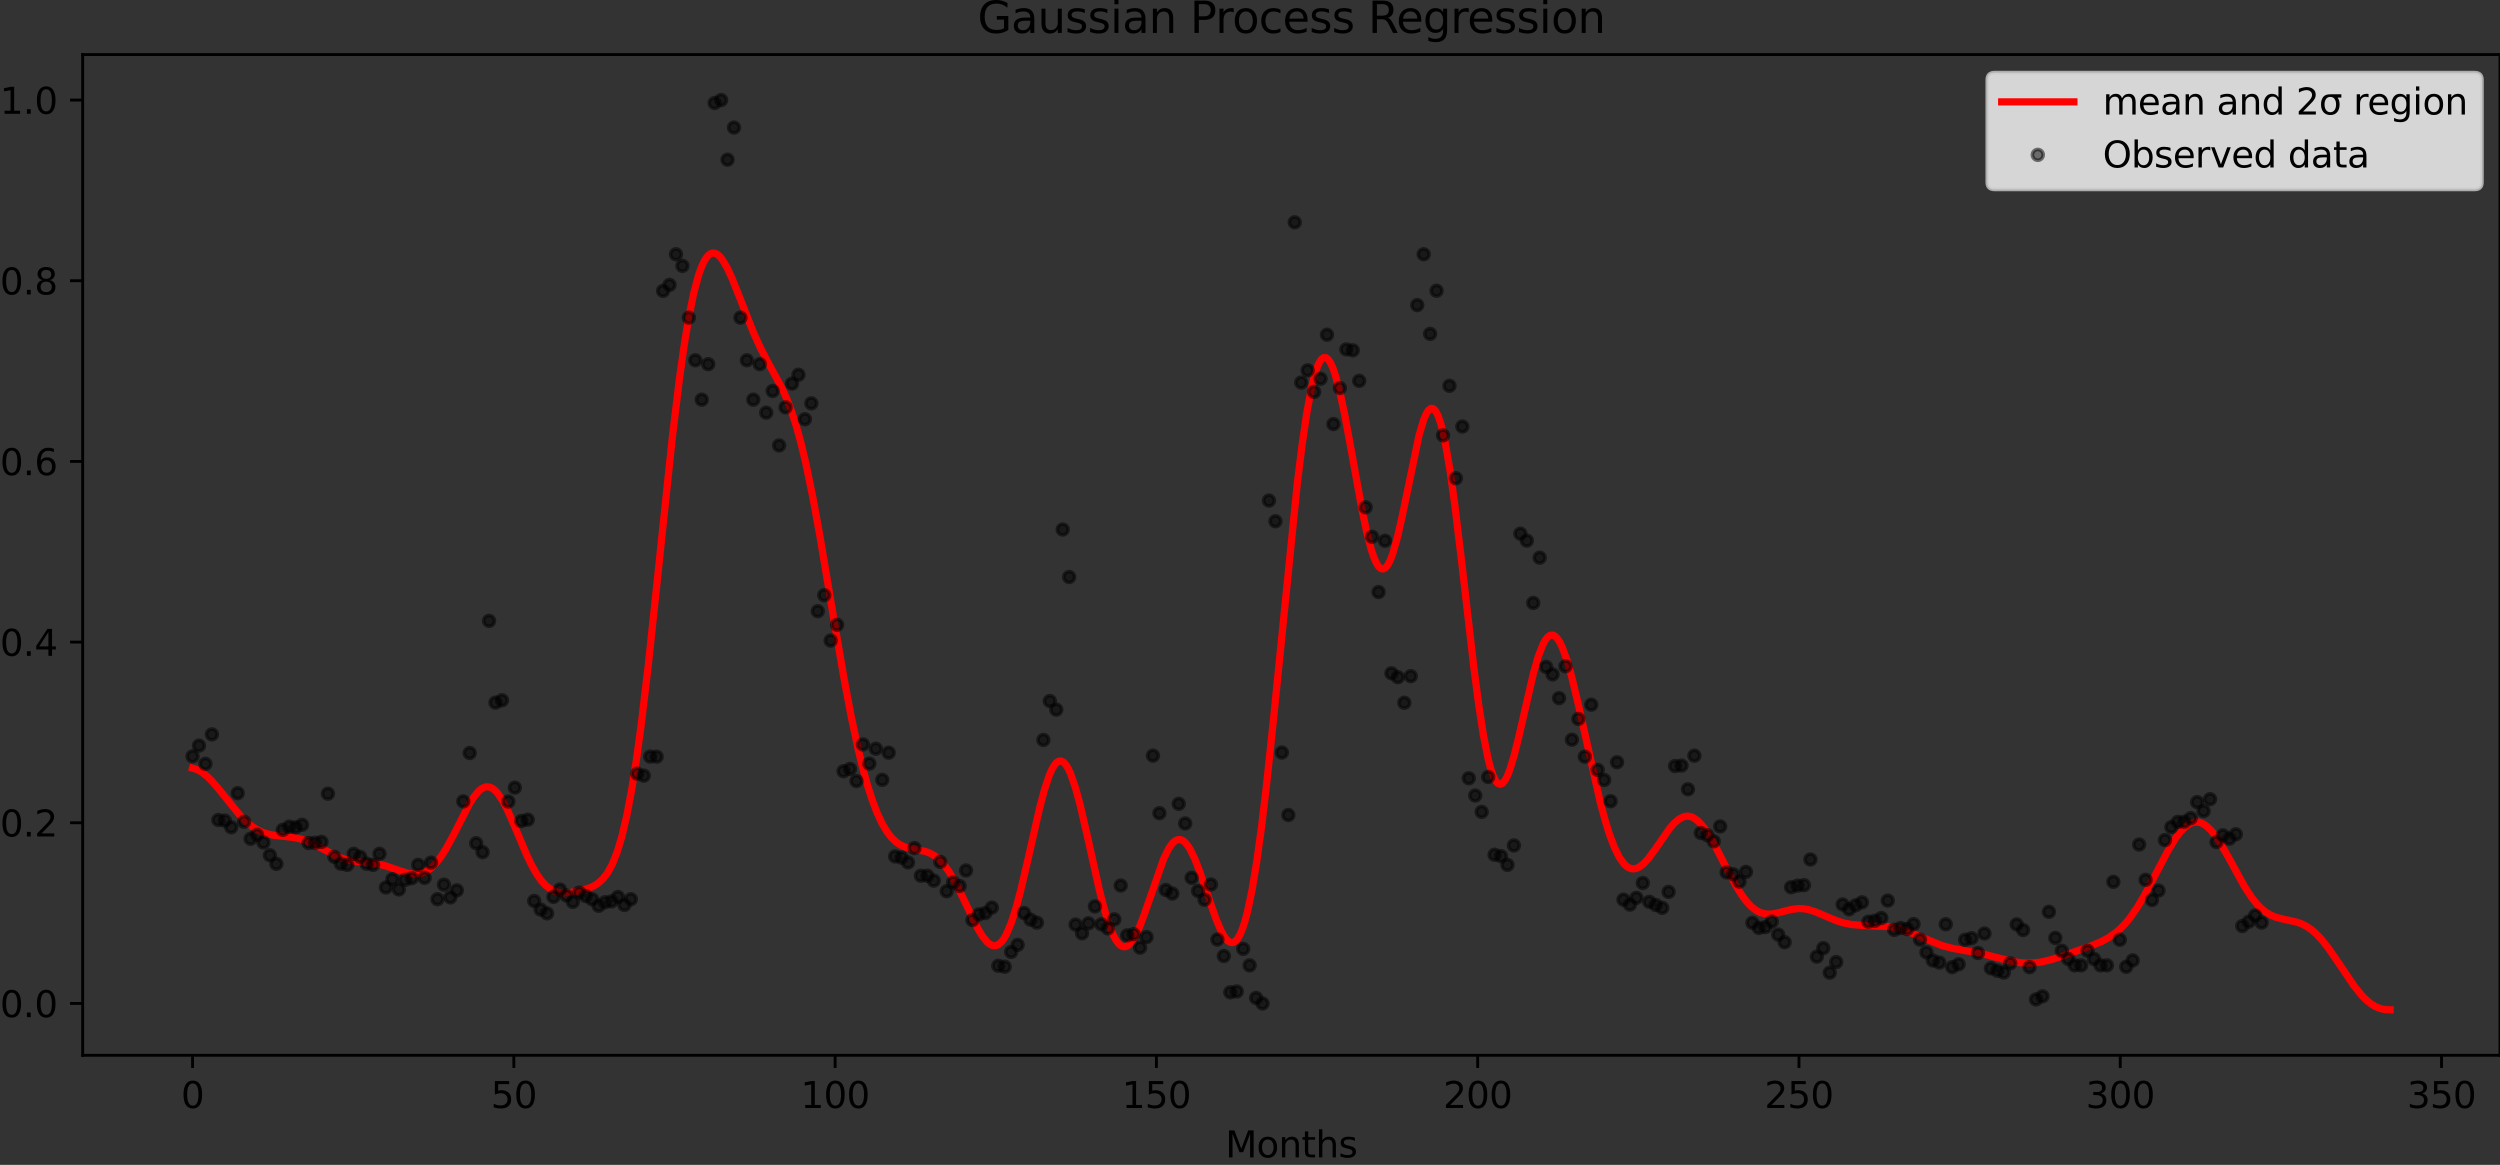 <?xml version="1.0" encoding="utf-8" standalone="no"?>
<!DOCTYPE svg PUBLIC "-//W3C//DTD SVG 1.1//EN"
  "http://www.w3.org/Graphics/SVG/1.1/DTD/svg11.dtd">
<svg height="322.674pt" version="1.1" viewBox="0 0 692.503 322.674" width="692.503pt" xmlns="http://www.w3.org/2000/svg" xmlns:xlink="http://www.w3.org/1999/xlink">
 <rect x="0" y="0" width="692.503" height="322.674" fill="#333333" stroke="none"/>
 <defs>
  <style type="text/css">*{stroke-linecap:butt;stroke-linejoin:round;}</style>
 </defs>
 <g id="figure_1">
  <g id="patch_1">
   <path d="M 0 322.674 
L 692.503 322.674 
L 692.503 0 
L 0 0 
z
" style="fill:none;"/>
  </g>
  <g id="axes_1">
   <g id="patch_2">
    <path d="M 22.903 292.318 
L 692.503 292.318 
L 692.503 15.118 
L 22.903 15.118 
z
" style="fill:none;"/>
   </g>
   <g id="matplotlib.axis_1">
    <g id="xtick_1">
     <g id="line2d_1">
      <defs>
       <path d="M 0 0 
L 0 3.5 
" id="me432a772ab" style="stroke:#000000;stroke-width:0.8;"/>
      </defs>
      <g>
       <use style="stroke:#000000;stroke-width:0.8;" x="53.339" xlink:href="#me432a772ab" y="292.318"/>
      </g>
     </g>
     <g id="text_1">
      <!-- 0 -->
      <g transform="translate(50.158 306.917)scale(0.1 -0.1)">
       <defs>
        <path d="M 2034 4250 
Q 1547 4250 1301 3770 
Q 1056 3291 1056 2328 
Q 1056 1369 1301 889 
Q 1547 409 2034 409 
Q 2525 409 2770 889 
Q 3016 1369 3016 2328 
Q 3016 3291 2770 3770 
Q 2525 4250 2034 4250 
z
M 2034 4750 
Q 2819 4750 3233 4129 
Q 3647 3509 3647 2328 
Q 3647 1150 3233 529 
Q 2819 -91 2034 -91 
Q 1250 -91 836 529 
Q 422 1150 422 2328 
Q 422 3509 836 4129 
Q 1250 4750 2034 4750 
z
" id="DejaVuSans-30" transform="scale(0.016)"/>
       </defs>
       <use xlink:href="#DejaVuSans-30"/>
      </g>
     </g>
    </g>
    <g id="xtick_2">
     <g id="line2d_2">
      <g>
       <use style="stroke:#000000;stroke-width:0.8;" x="142.335" xlink:href="#me432a772ab" y="292.318"/>
      </g>
     </g>
     <g id="text_2">
      <!-- 50 -->
      <g transform="translate(135.972 306.917)scale(0.1 -0.1)">
       <defs>
        <path d="M 691 4666 
L 3169 4666 
L 3169 4134 
L 1269 4134 
L 1269 2991 
Q 1406 3038 1543 3061 
Q 1681 3084 1819 3084 
Q 2600 3084 3056 2656 
Q 3513 2228 3513 1497 
Q 3513 744 3044 326 
Q 2575 -91 1722 -91 
Q 1428 -91 1123 -41 
Q 819 9 494 109 
L 494 744 
Q 775 591 1075 516 
Q 1375 441 1709 441 
Q 2250 441 2565 725 
Q 2881 1009 2881 1497 
Q 2881 1984 2565 2268 
Q 2250 2553 1709 2553 
Q 1456 2553 1204 2497 
Q 953 2441 691 2322 
L 691 4666 
z
" id="DejaVuSans-35" transform="scale(0.016)"/>
       </defs>
       <use xlink:href="#DejaVuSans-35"/>
       <use x="63.623" xlink:href="#DejaVuSans-30"/>
      </g>
     </g>
    </g>
    <g id="xtick_3">
     <g id="line2d_3">
      <g>
       <use style="stroke:#000000;stroke-width:0.8;" x="231.33" xlink:href="#me432a772ab" y="292.318"/>
      </g>
     </g>
     <g id="text_3">
      <!-- 100 -->
      <g transform="translate(221.786 306.917)scale(0.1 -0.1)">
       <defs>
        <path d="M 794 531 
L 1825 531 
L 1825 4091 
L 703 3866 
L 703 4441 
L 1819 4666 
L 2450 4666 
L 2450 531 
L 3481 531 
L 3481 0 
L 794 0 
L 794 531 
z
" id="DejaVuSans-31" transform="scale(0.016)"/>
       </defs>
       <use xlink:href="#DejaVuSans-31"/>
       <use x="63.623" xlink:href="#DejaVuSans-30"/>
       <use x="127.246" xlink:href="#DejaVuSans-30"/>
      </g>
     </g>
    </g>
    <g id="xtick_4">
     <g id="line2d_4">
      <g>
       <use style="stroke:#000000;stroke-width:0.8;" x="320.325" xlink:href="#me432a772ab" y="292.318"/>
      </g>
     </g>
     <g id="text_4">
      <!-- 150 -->
      <g transform="translate(310.781 306.917)scale(0.1 -0.1)">
       <use xlink:href="#DejaVuSans-31"/>
       <use x="63.623" xlink:href="#DejaVuSans-35"/>
       <use x="127.246" xlink:href="#DejaVuSans-30"/>
      </g>
     </g>
    </g>
    <g id="xtick_5">
     <g id="line2d_5">
      <g>
       <use style="stroke:#000000;stroke-width:0.8;" x="409.32" xlink:href="#me432a772ab" y="292.318"/>
      </g>
     </g>
     <g id="text_5">
      <!-- 200 -->
      <g transform="translate(399.777 306.917)scale(0.1 -0.1)">
       <defs>
        <path d="M 1228 531 
L 3431 531 
L 3431 0 
L 469 0 
L 469 531 
Q 828 903 1448 1529 
Q 2069 2156 2228 2338 
Q 2531 2678 2651 2914 
Q 2772 3150 2772 3378 
Q 2772 3750 2511 3984 
Q 2250 4219 1831 4219 
Q 1534 4219 1204 4116 
Q 875 4013 500 3803 
L 500 4441 
Q 881 4594 1212 4672 
Q 1544 4750 1819 4750 
Q 2544 4750 2975 4387 
Q 3406 4025 3406 3419 
Q 3406 3131 3298 2873 
Q 3191 2616 2906 2266 
Q 2828 2175 2409 1742 
Q 1991 1309 1228 531 
z
" id="DejaVuSans-32" transform="scale(0.016)"/>
       </defs>
       <use xlink:href="#DejaVuSans-32"/>
       <use x="63.623" xlink:href="#DejaVuSans-30"/>
       <use x="127.246" xlink:href="#DejaVuSans-30"/>
      </g>
     </g>
    </g>
    <g id="xtick_6">
     <g id="line2d_6">
      <g>
       <use style="stroke:#000000;stroke-width:0.8;" x="498.316" xlink:href="#me432a772ab" y="292.318"/>
      </g>
     </g>
     <g id="text_6">
      <!-- 250 -->
      <g transform="translate(488.772 306.917)scale(0.1 -0.1)">
       <use xlink:href="#DejaVuSans-32"/>
       <use x="63.623" xlink:href="#DejaVuSans-35"/>
       <use x="127.246" xlink:href="#DejaVuSans-30"/>
      </g>
     </g>
    </g>
    <g id="xtick_7">
     <g id="line2d_7">
      <g>
       <use style="stroke:#000000;stroke-width:0.8;" x="587.311" xlink:href="#me432a772ab" y="292.318"/>
      </g>
     </g>
     <g id="text_7">
      <!-- 300 -->
      <g transform="translate(577.767 306.917)scale(0.1 -0.1)">
       <defs>
        <path d="M 2597 2516 
Q 3050 2419 3304 2112 
Q 3559 1806 3559 1356 
Q 3559 666 3084 287 
Q 2609 -91 1734 -91 
Q 1441 -91 1130 -33 
Q 819 25 488 141 
L 488 750 
Q 750 597 1062 519 
Q 1375 441 1716 441 
Q 2309 441 2620 675 
Q 2931 909 2931 1356 
Q 2931 1769 2642 2001 
Q 2353 2234 1838 2234 
L 1294 2234 
L 1294 2753 
L 1863 2753 
Q 2328 2753 2575 2939 
Q 2822 3125 2822 3475 
Q 2822 3834 2567 4026 
Q 2313 4219 1838 4219 
Q 1578 4219 1281 4162 
Q 984 4106 628 3988 
L 628 4550 
Q 988 4650 1302 4700 
Q 1616 4750 1894 4750 
Q 2613 4750 3031 4423 
Q 3450 4097 3450 3541 
Q 3450 3153 3228 2886 
Q 3006 2619 2597 2516 
z
" id="DejaVuSans-33" transform="scale(0.016)"/>
       </defs>
       <use xlink:href="#DejaVuSans-33"/>
       <use x="63.623" xlink:href="#DejaVuSans-30"/>
       <use x="127.246" xlink:href="#DejaVuSans-30"/>
      </g>
     </g>
    </g>
    <g id="xtick_8">
     <g id="line2d_8">
      <g>
       <use style="stroke:#000000;stroke-width:0.8;" x="676.306" xlink:href="#me432a772ab" y="292.318"/>
      </g>
     </g>
     <g id="text_8">
      <!-- 350 -->
      <g transform="translate(666.762 306.917)scale(0.1 -0.1)">
       <use xlink:href="#DejaVuSans-33"/>
       <use x="63.623" xlink:href="#DejaVuSans-35"/>
       <use x="127.246" xlink:href="#DejaVuSans-30"/>
      </g>
     </g>
    </g>
    <g id="text_9">
     <!-- Months -->
     <g transform="translate(339.427 320.595)scale(0.1 -0.1)">
      <defs>
       <path d="M 628 4666 
L 1569 4666 
L 2759 1491 
L 3956 4666 
L 4897 4666 
L 4897 0 
L 4281 0 
L 4281 4097 
L 3078 897 
L 2444 897 
L 1241 4097 
L 1241 0 
L 628 0 
L 628 4666 
z
" id="DejaVuSans-4d" transform="scale(0.016)"/>
       <path d="M 1959 3097 
Q 1497 3097 1228 2736 
Q 959 2375 959 1747 
Q 959 1119 1226 758 
Q 1494 397 1959 397 
Q 2419 397 2687 759 
Q 2956 1122 2956 1747 
Q 2956 2369 2687 2733 
Q 2419 3097 1959 3097 
z
M 1959 3584 
Q 2709 3584 3137 3096 
Q 3566 2609 3566 1747 
Q 3566 888 3137 398 
Q 2709 -91 1959 -91 
Q 1206 -91 779 398 
Q 353 888 353 1747 
Q 353 2609 779 3096 
Q 1206 3584 1959 3584 
z
" id="DejaVuSans-6f" transform="scale(0.016)"/>
       <path d="M 3513 2113 
L 3513 0 
L 2938 0 
L 2938 2094 
Q 2938 2591 2744 2837 
Q 2550 3084 2163 3084 
Q 1697 3084 1428 2787 
Q 1159 2491 1159 1978 
L 1159 0 
L 581 0 
L 581 3500 
L 1159 3500 
L 1159 2956 
Q 1366 3272 1645 3428 
Q 1925 3584 2291 3584 
Q 2894 3584 3203 3211 
Q 3513 2838 3513 2113 
z
" id="DejaVuSans-6e" transform="scale(0.016)"/>
       <path d="M 1172 4494 
L 1172 3500 
L 2356 3500 
L 2356 3053 
L 1172 3053 
L 1172 1153 
Q 1172 725 1289 603 
Q 1406 481 1766 481 
L 2356 481 
L 2356 0 
L 1766 0 
Q 1100 0 847 248 
Q 594 497 594 1153 
L 594 3053 
L 172 3053 
L 172 3500 
L 594 3500 
L 594 4494 
L 1172 4494 
z
" id="DejaVuSans-74" transform="scale(0.016)"/>
       <path d="M 3513 2113 
L 3513 0 
L 2938 0 
L 2938 2094 
Q 2938 2591 2744 2837 
Q 2550 3084 2163 3084 
Q 1697 3084 1428 2787 
Q 1159 2491 1159 1978 
L 1159 0 
L 581 0 
L 581 4863 
L 1159 4863 
L 1159 2956 
Q 1366 3272 1645 3428 
Q 1925 3584 2291 3584 
Q 2894 3584 3203 3211 
Q 3513 2838 3513 2113 
z
" id="DejaVuSans-68" transform="scale(0.016)"/>
       <path d="M 2834 3397 
L 2834 2853 
Q 2591 2978 2328 3040 
Q 2066 3103 1784 3103 
Q 1356 3103 1142 2972 
Q 928 2841 928 2578 
Q 928 2378 1081 2264 
Q 1234 2150 1697 2047 
L 1894 2003 
Q 2506 1872 2764 1633 
Q 3022 1394 3022 966 
Q 3022 478 2636 193 
Q 2250 -91 1575 -91 
Q 1294 -91 989 -36 
Q 684 19 347 128 
L 347 722 
Q 666 556 975 473 
Q 1284 391 1588 391 
Q 1994 391 2212 530 
Q 2431 669 2431 922 
Q 2431 1156 2273 1281 
Q 2116 1406 1581 1522 
L 1381 1569 
Q 847 1681 609 1914 
Q 372 2147 372 2553 
Q 372 3047 722 3315 
Q 1072 3584 1716 3584 
Q 2034 3584 2315 3537 
Q 2597 3491 2834 3397 
z
" id="DejaVuSans-73" transform="scale(0.016)"/>
      </defs>
      <use xlink:href="#DejaVuSans-4d"/>
      <use x="86.279" xlink:href="#DejaVuSans-6f"/>
      <use x="147.461" xlink:href="#DejaVuSans-6e"/>
      <use x="210.84" xlink:href="#DejaVuSans-74"/>
      <use x="250.049" xlink:href="#DejaVuSans-68"/>
      <use x="313.428" xlink:href="#DejaVuSans-73"/>
     </g>
    </g>
   </g>
   <g id="matplotlib.axis_2">
    <g id="ytick_1">
     <g id="line2d_9">
      <defs>
       <path d="M 0 0 
L -3.5 0 
" id="md9b44751f8" style="stroke:#000000;stroke-width:0.8;"/>
      </defs>
      <g>
       <use style="stroke:#000000;stroke-width:0.8;" x="22.903" xlink:href="#md9b44751f8" y="277.957"/>
      </g>
     </g>
     <g id="text_10">
      <!-- 0.0 -->
      <g transform="translate(0 281.756)scale(0.1 -0.1)">
       <defs>
        <path d="M 684 794 
L 1344 794 
L 1344 0 
L 684 0 
L 684 794 
z
" id="DejaVuSans-2e" transform="scale(0.016)"/>
       </defs>
       <use xlink:href="#DejaVuSans-30"/>
       <use x="63.623" xlink:href="#DejaVuSans-2e"/>
       <use x="95.41" xlink:href="#DejaVuSans-30"/>
      </g>
     </g>
    </g>
    <g id="ytick_2">
     <g id="line2d_10">
      <g>
       <use style="stroke:#000000;stroke-width:0.8;" x="22.903" xlink:href="#md9b44751f8" y="227.909"/>
      </g>
     </g>
     <g id="text_11">
      <!-- 0.2 -->
      <g transform="translate(0 231.708)scale(0.1 -0.1)">
       <use xlink:href="#DejaVuSans-30"/>
       <use x="63.623" xlink:href="#DejaVuSans-2e"/>
       <use x="95.41" xlink:href="#DejaVuSans-32"/>
      </g>
     </g>
    </g>
    <g id="ytick_3">
     <g id="line2d_11">
      <g>
       <use style="stroke:#000000;stroke-width:0.8;" x="22.903" xlink:href="#md9b44751f8" y="177.861"/>
      </g>
     </g>
     <g id="text_12">
      <!-- 0.4 -->
      <g transform="translate(0 181.661)scale(0.1 -0.1)">
       <defs>
        <path d="M 2419 4116 
L 825 1625 
L 2419 1625 
L 2419 4116 
z
M 2253 4666 
L 3047 4666 
L 3047 1625 
L 3713 1625 
L 3713 1100 
L 3047 1100 
L 3047 0 
L 2419 0 
L 2419 1100 
L 313 1100 
L 313 1709 
L 2253 4666 
z
" id="DejaVuSans-34" transform="scale(0.016)"/>
       </defs>
       <use xlink:href="#DejaVuSans-30"/>
       <use x="63.623" xlink:href="#DejaVuSans-2e"/>
       <use x="95.41" xlink:href="#DejaVuSans-34"/>
      </g>
     </g>
    </g>
    <g id="ytick_4">
     <g id="line2d_12">
      <g>
       <use style="stroke:#000000;stroke-width:0.8;" x="22.903" xlink:href="#md9b44751f8" y="127.814"/>
      </g>
     </g>
     <g id="text_13">
      <!-- 0.6 -->
      <g transform="translate(0 131.613)scale(0.1 -0.1)">
       <defs>
        <path d="M 2113 2584 
Q 1688 2584 1439 2293 
Q 1191 2003 1191 1497 
Q 1191 994 1439 701 
Q 1688 409 2113 409 
Q 2538 409 2786 701 
Q 3034 994 3034 1497 
Q 3034 2003 2786 2293 
Q 2538 2584 2113 2584 
z
M 3366 4563 
L 3366 3988 
Q 3128 4100 2886 4159 
Q 2644 4219 2406 4219 
Q 1781 4219 1451 3797 
Q 1122 3375 1075 2522 
Q 1259 2794 1537 2939 
Q 1816 3084 2150 3084 
Q 2853 3084 3261 2657 
Q 3669 2231 3669 1497 
Q 3669 778 3244 343 
Q 2819 -91 2113 -91 
Q 1303 -91 875 529 
Q 447 1150 447 2328 
Q 447 3434 972 4092 
Q 1497 4750 2381 4750 
Q 2619 4750 2861 4703 
Q 3103 4656 3366 4563 
z
" id="DejaVuSans-36" transform="scale(0.016)"/>
       </defs>
       <use xlink:href="#DejaVuSans-30"/>
       <use x="63.623" xlink:href="#DejaVuSans-2e"/>
       <use x="95.41" xlink:href="#DejaVuSans-36"/>
      </g>
     </g>
    </g>
    <g id="ytick_5">
     <g id="line2d_13">
      <g>
       <use style="stroke:#000000;stroke-width:0.8;" x="22.903" xlink:href="#md9b44751f8" y="77.766"/>
      </g>
     </g>
     <g id="text_14">
      <!-- 0.8 -->
      <g transform="translate(0 81.565)scale(0.1 -0.1)">
       <defs>
        <path d="M 2034 2216 
Q 1584 2216 1326 1975 
Q 1069 1734 1069 1313 
Q 1069 891 1326 650 
Q 1584 409 2034 409 
Q 2484 409 2743 651 
Q 3003 894 3003 1313 
Q 3003 1734 2745 1975 
Q 2488 2216 2034 2216 
z
M 1403 2484 
Q 997 2584 770 2862 
Q 544 3141 544 3541 
Q 544 4100 942 4425 
Q 1341 4750 2034 4750 
Q 2731 4750 3128 4425 
Q 3525 4100 3525 3541 
Q 3525 3141 3298 2862 
Q 3072 2584 2669 2484 
Q 3125 2378 3379 2068 
Q 3634 1759 3634 1313 
Q 3634 634 3220 271 
Q 2806 -91 2034 -91 
Q 1263 -91 848 271 
Q 434 634 434 1313 
Q 434 1759 690 2068 
Q 947 2378 1403 2484 
z
M 1172 3481 
Q 1172 3119 1398 2916 
Q 1625 2713 2034 2713 
Q 2441 2713 2670 2916 
Q 2900 3119 2900 3481 
Q 2900 3844 2670 4047 
Q 2441 4250 2034 4250 
Q 1625 4250 1398 4047 
Q 1172 3844 1172 3481 
z
" id="DejaVuSans-38" transform="scale(0.016)"/>
       </defs>
       <use xlink:href="#DejaVuSans-30"/>
       <use x="63.623" xlink:href="#DejaVuSans-2e"/>
       <use x="95.41" xlink:href="#DejaVuSans-38"/>
      </g>
     </g>
    </g>
    <g id="ytick_6">
     <g id="line2d_14">
      <g>
       <use style="stroke:#000000;stroke-width:0.8;" x="22.903" xlink:href="#md9b44751f8" y="27.718"/>
      </g>
     </g>
     <g id="text_15">
      <!-- 1.0 -->
      <g transform="translate(0 31.517)scale(0.1 -0.1)">
       <use xlink:href="#DejaVuSans-31"/>
       <use x="63.623" xlink:href="#DejaVuSans-2e"/>
       <use x="95.41" xlink:href="#DejaVuSans-30"/>
      </g>
     </g>
    </g>
   </g>
   <g id="line2d_15">
    <path clip-path="url(#p0384d4a6ba)" d="M 53.339 212.788 
L 54.661 213.203 
L 55.983 213.943 
L 57.305 214.985 
L 58.627 216.285 
L 60.61 218.594 
L 66.558 225.957 
L 68.541 227.904 
L 69.863 228.959 
L 71.185 229.808 
L 72.507 230.458 
L 73.829 230.927 
L 75.812 231.361 
L 78.455 231.647 
L 81.76 232.047 
L 83.743 232.531 
L 85.726 233.266 
L 88.369 234.578 
L 92.996 237.039 
L 94.979 237.828 
L 96.962 238.361 
L 98.944 238.67 
L 104.893 239.362 
L 106.876 239.862 
L 110.18 241.007 
L 112.824 241.853 
L 114.146 242.094 
L 115.468 242.128 
L 116.79 241.894 
L 118.112 241.339 
L 119.434 240.422 
L 120.756 239.119 
L 122.077 237.431 
L 123.399 235.382 
L 125.382 231.763 
L 130.009 222.721 
L 131.331 220.649 
L 132.652 219.087 
L 133.313 218.538 
L 133.974 218.161 
L 134.635 217.966 
L 135.296 217.961 
L 135.957 218.148 
L 136.618 218.528 
L 137.279 219.097 
L 137.94 219.848 
L 139.262 221.847 
L 140.584 224.402 
L 142.567 228.919 
L 145.871 236.752 
L 147.193 239.513 
L 148.515 241.884 
L 149.837 243.807 
L 151.159 245.267 
L 152.481 246.289 
L 153.803 246.926 
L 155.125 247.249 
L 156.446 247.335 
L 158.429 247.172 
L 161.073 246.648 
L 163.056 246.049 
L 164.378 245.472 
L 165.7 244.647 
L 167.021 243.446 
L 168.343 241.711 
L 169.665 239.264 
L 170.987 235.919 
L 172.309 231.497 
L 173.631 225.849 
L 174.953 218.874 
L 176.275 210.534 
L 177.597 200.874 
L 179.579 184.215 
L 182.223 159.261 
L 186.189 121.563 
L 188.172 105.169 
L 189.493 95.774 
L 190.815 87.796 
L 192.137 81.319 
L 193.459 76.363 
L 194.12 74.446 
L 194.781 72.893 
L 195.442 71.694 
L 196.103 70.836 
L 196.764 70.303 
L 197.425 70.08 
L 198.086 70.148 
L 198.747 70.488 
L 199.408 71.079 
L 200.069 71.897 
L 201.39 74.121 
L 202.712 76.958 
L 204.695 81.907 
L 208.661 92.015 
L 210.644 96.366 
L 212.626 100.17 
L 216.592 107.502 
L 217.914 110.437 
L 219.236 113.885 
L 220.558 117.967 
L 221.88 122.762 
L 223.201 128.295 
L 225.184 137.901 
L 227.167 148.792 
L 231.133 172.444 
L 233.777 187.834 
L 235.759 198.366 
L 237.742 207.659 
L 239.064 213.068 
L 240.386 217.814 
L 241.708 221.895 
L 243.03 225.324 
L 244.352 228.133 
L 245.674 230.364 
L 246.995 232.071 
L 248.317 233.318 
L 249.639 234.178 
L 250.961 234.734 
L 252.944 235.2 
L 256.249 235.826 
L 257.57 236.311 
L 258.892 237.061 
L 260.214 238.14 
L 261.536 239.591 
L 262.858 241.425 
L 264.18 243.624 
L 266.163 247.479 
L 270.789 257.092 
L 272.111 259.298 
L 273.433 260.942 
L 274.094 261.498 
L 274.755 261.852 
L 275.416 261.985 
L 276.077 261.882 
L 276.738 261.531 
L 277.399 260.921 
L 278.06 260.046 
L 278.721 258.904 
L 280.042 255.83 
L 281.364 251.767 
L 282.686 246.854 
L 284.669 238.375 
L 287.974 223.808 
L 289.296 218.837 
L 290.618 214.857 
L 291.278 213.325 
L 291.939 212.135 
L 292.6 211.309 
L 293.261 210.861 
L 293.922 210.798 
L 294.583 211.124 
L 295.244 211.831 
L 295.905 212.908 
L 296.566 214.338 
L 297.888 218.148 
L 299.21 223.009 
L 301.193 231.579 
L 304.497 246.406 
L 305.819 251.575 
L 307.141 255.904 
L 308.463 259.198 
L 309.124 260.414 
L 309.785 261.329 
L 310.446 261.937 
L 311.107 262.238 
L 311.768 262.235 
L 312.429 261.936 
L 313.09 261.354 
L 313.751 260.503 
L 314.411 259.405 
L 315.733 256.562 
L 317.055 253.051 
L 322.343 237.874 
L 323.665 235.177 
L 324.326 234.15 
L 324.987 233.364 
L 325.647 232.833 
L 326.308 232.564 
L 326.969 232.564 
L 327.63 232.831 
L 328.291 233.361 
L 328.952 234.145 
L 329.613 235.167 
L 330.935 237.852 
L 332.257 241.223 
L 334.901 249.027 
L 336.883 254.671 
L 338.205 257.766 
L 338.866 259.002 
L 339.527 259.984 
L 340.188 260.679 
L 340.849 261.057 
L 341.51 261.09 
L 342.171 260.753 
L 342.832 260.023 
L 343.493 258.883 
L 344.154 257.317 
L 344.815 255.314 
L 345.476 252.868 
L 346.798 246.641 
L 348.119 238.67 
L 349.441 229.069 
L 350.763 218.027 
L 352.746 199.356 
L 359.355 133.873 
L 360.677 123.233 
L 361.999 114.273 
L 363.321 107.249 
L 363.982 104.52 
L 364.643 102.333 
L 365.304 100.696 
L 365.965 99.61 
L 366.626 99.071 
L 367.287 99.069 
L 367.948 99.587 
L 368.609 100.605 
L 369.27 102.094 
L 369.931 104.022 
L 371.252 109.042 
L 372.574 115.312 
L 374.557 126.144 
L 377.201 140.794 
L 378.523 147.137 
L 379.845 152.246 
L 380.506 154.226 
L 381.167 155.775 
L 381.827 156.866 
L 382.488 157.48 
L 383.149 157.607 
L 383.81 157.246 
L 384.471 156.405 
L 385.132 155.101 
L 385.793 153.36 
L 387.115 148.72 
L 388.437 142.87 
L 393.064 120.624 
L 394.385 116.203 
L 395.046 114.652 
L 395.707 113.61 
L 396.368 113.114 
L 397.029 113.197 
L 397.69 113.879 
L 398.351 115.167 
L 399.012 117.062 
L 399.673 119.552 
L 400.334 122.613 
L 401.656 130.315 
L 402.978 139.804 
L 404.96 156.312 
L 408.265 184.968 
L 409.587 195.082 
L 410.909 203.649 
L 412.231 210.29 
L 412.892 212.808 
L 413.553 214.765 
L 414.214 216.154 
L 414.875 216.977 
L 415.536 217.247 
L 416.196 216.985 
L 416.857 216.22 
L 417.518 214.989 
L 418.179 213.336 
L 419.501 208.976 
L 420.823 203.6 
L 424.789 186.384 
L 426.111 181.816 
L 427.432 178.425 
L 428.093 177.241 
L 428.754 176.421 
L 429.415 175.975 
L 430.076 175.906 
L 430.737 176.21 
L 431.398 176.878 
L 432.059 177.898 
L 432.72 179.249 
L 434.042 182.855 
L 435.364 187.477 
L 437.347 195.762 
L 443.295 222.332 
L 444.617 227.226 
L 445.939 231.436 
L 447.261 234.883 
L 448.583 237.527 
L 449.904 239.356 
L 450.565 239.971 
L 451.226 240.392 
L 451.887 240.626 
L 452.548 240.682 
L 453.209 240.57 
L 453.87 240.302 
L 455.192 239.349 
L 456.514 237.937 
L 458.497 235.245 
L 462.462 229.517 
L 463.784 228.002 
L 465.106 226.877 
L 466.428 226.224 
L 467.089 226.091 
L 467.75 226.094 
L 468.411 226.233 
L 469.072 226.508 
L 470.394 227.455 
L 471.716 228.895 
L 473.037 230.761 
L 475.02 234.17 
L 478.325 240.628 
L 480.969 245.554 
L 482.291 247.684 
L 483.613 249.503 
L 484.934 250.966 
L 486.256 252.054 
L 487.578 252.771 
L 488.9 253.144 
L 490.222 253.222 
L 491.544 253.073 
L 493.527 252.597 
L 496.17 251.918 
L 498.153 251.672 
L 499.475 251.711 
L 500.797 251.924 
L 502.78 252.528 
L 505.424 253.655 
L 508.728 255.048 
L 510.711 255.663 
L 512.694 256.062 
L 515.338 256.308 
L 523.269 256.698 
L 525.252 257.067 
L 527.235 257.613 
L 529.878 258.593 
L 537.81 261.882 
L 540.453 262.606 
L 543.758 263.225 
L 549.046 264.186 
L 553.011 265.213 
L 556.977 266.235 
L 559.621 266.676 
L 561.604 266.801 
L 563.586 266.723 
L 565.569 266.444 
L 568.213 265.812 
L 571.518 264.76 
L 579.449 261.934 
L 582.093 260.812 
L 584.076 259.743 
L 586.058 258.357 
L 587.38 257.204 
L 588.702 255.836 
L 590.024 254.234 
L 592.007 251.388 
L 593.99 248.057 
L 596.634 243.085 
L 600.599 235.527 
L 602.582 232.286 
L 603.904 230.51 
L 605.226 229.125 
L 606.548 228.184 
L 607.209 227.894 
L 607.87 227.728 
L 608.53 227.689 
L 609.191 227.777 
L 609.852 227.991 
L 611.174 228.789 
L 612.496 230.051 
L 613.818 231.722 
L 615.14 233.731 
L 617.123 237.186 
L 621.749 245.601 
L 623.732 248.629 
L 625.054 250.298 
L 626.376 251.66 
L 627.698 252.718 
L 629.02 253.499 
L 630.342 254.049 
L 632.324 254.575 
L 636.29 255.445 
L 637.612 255.935 
L 638.934 256.616 
L 640.256 257.52 
L 641.578 258.664 
L 642.899 260.046 
L 644.882 262.519 
L 647.526 266.351 
L 652.153 273.204 
L 654.135 275.652 
L 655.457 276.996 
L 656.779 278.074 
L 658.101 278.875 
L 659.423 279.401 
L 660.745 279.671 
L 662.067 279.714 
L 662.067 279.714 
" style="fill:none;stroke:#ff0000;stroke-linecap:square;stroke-width:2;"/>
   </g>
   <g id="line2d_16">
    <defs>
     <path d="M 0 1.5 
C 0.398 1.5 0.779 1.342 1.061 1.061 
C 1.342 0.779 1.5 0.398 1.5 0 
C 1.5 -0.398 1.342 -0.779 1.061 -1.061 
C 0.779 -1.342 0.398 -1.5 0 -1.5 
C -0.398 -1.5 -0.779 -1.342 -1.061 -1.061 
C -1.342 -0.779 -1.5 -0.398 -1.5 0 
C -1.5 0.398 -1.342 0.779 -1.061 1.061 
C -0.779 1.342 -0.398 1.5 0 1.5 
z
" id="mba8b5f483c" style="stroke:#000000;stroke-opacity:0.5;"/>
    </defs>
    <g clip-path="url(#p0384d4a6ba)">
     <use style="fill-opacity:0.5;stroke:#000000;stroke-opacity:0.5;" x="53.339" xlink:href="#mba8b5f483c" y="209.498"/>
     <use style="fill-opacity:0.5;stroke:#000000;stroke-opacity:0.5;" x="55.125" xlink:href="#mba8b5f483c" y="206.531"/>
     <use style="fill-opacity:0.5;stroke:#000000;stroke-opacity:0.5;" x="56.91" xlink:href="#mba8b5f483c" y="211.581"/>
     <use style="fill-opacity:0.5;stroke:#000000;stroke-opacity:0.5;" x="58.696" xlink:href="#mba8b5f483c" y="203.426"/>
     <use style="fill-opacity:0.5;stroke:#000000;stroke-opacity:0.5;" x="60.481" xlink:href="#mba8b5f483c" y="227.143"/>
     <use style="fill-opacity:0.5;stroke:#000000;stroke-opacity:0.5;" x="62.267" xlink:href="#mba8b5f483c" y="227.313"/>
     <use style="fill-opacity:0.5;stroke:#000000;stroke-opacity:0.5;" x="64.052" xlink:href="#mba8b5f483c" y="229.152"/>
     <use style="fill-opacity:0.5;stroke:#000000;stroke-opacity:0.5;" x="65.838" xlink:href="#mba8b5f483c" y="219.71"/>
     <use style="fill-opacity:0.5;stroke:#000000;stroke-opacity:0.5;" x="67.623" xlink:href="#mba8b5f483c" y="227.638"/>
     <use style="fill-opacity:0.5;stroke:#000000;stroke-opacity:0.5;" x="69.409" xlink:href="#mba8b5f483c" y="232.337"/>
     <use style="fill-opacity:0.5;stroke:#000000;stroke-opacity:0.5;" x="71.194" xlink:href="#mba8b5f483c" y="231.247"/>
     <use style="fill-opacity:0.5;stroke:#000000;stroke-opacity:0.5;" x="72.979" xlink:href="#mba8b5f483c" y="233.37"/>
     <use style="fill-opacity:0.5;stroke:#000000;stroke-opacity:0.5;" x="74.765" xlink:href="#mba8b5f483c" y="236.911"/>
     <use style="fill-opacity:0.5;stroke:#000000;stroke-opacity:0.5;" x="76.55" xlink:href="#mba8b5f483c" y="239.281"/>
     <use style="fill-opacity:0.5;stroke:#000000;stroke-opacity:0.5;" x="78.336" xlink:href="#mba8b5f483c" y="229.871"/>
     <use style="fill-opacity:0.5;stroke:#000000;stroke-opacity:0.5;" x="80.121" xlink:href="#mba8b5f483c" y="228.982"/>
     <use style="fill-opacity:0.5;stroke:#000000;stroke-opacity:0.5;" x="81.907" xlink:href="#mba8b5f483c" y="229.18"/>
     <use style="fill-opacity:0.5;stroke:#000000;stroke-opacity:0.5;" x="83.692" xlink:href="#mba8b5f483c" y="228.475"/>
     <use style="fill-opacity:0.5;stroke:#000000;stroke-opacity:0.5;" x="85.478" xlink:href="#mba8b5f483c" y="233.511"/>
     <use style="fill-opacity:0.5;stroke:#000000;stroke-opacity:0.5;" x="87.263" xlink:href="#mba8b5f483c" y="233.458"/>
     <use style="fill-opacity:0.5;stroke:#000000;stroke-opacity:0.5;" x="89.048" xlink:href="#mba8b5f483c" y="233.202"/>
     <use style="fill-opacity:0.5;stroke:#000000;stroke-opacity:0.5;" x="90.834" xlink:href="#mba8b5f483c" y="219.853"/>
     <use style="fill-opacity:0.5;stroke:#000000;stroke-opacity:0.5;" x="92.619" xlink:href="#mba8b5f483c" y="237.353"/>
     <use style="fill-opacity:0.5;stroke:#000000;stroke-opacity:0.5;" x="94.405" xlink:href="#mba8b5f483c" y="239.259"/>
     <use style="fill-opacity:0.5;stroke:#000000;stroke-opacity:0.5;" x="96.19" xlink:href="#mba8b5f483c" y="239.582"/>
     <use style="fill-opacity:0.5;stroke:#000000;stroke-opacity:0.5;" x="97.976" xlink:href="#mba8b5f483c" y="236.512"/>
     <use style="fill-opacity:0.5;stroke:#000000;stroke-opacity:0.5;" x="99.761" xlink:href="#mba8b5f483c" y="237.353"/>
     <use style="fill-opacity:0.5;stroke:#000000;stroke-opacity:0.5;" x="101.547" xlink:href="#mba8b5f483c" y="239.259"/>
     <use style="fill-opacity:0.5;stroke:#000000;stroke-opacity:0.5;" x="103.332" xlink:href="#mba8b5f483c" y="239.582"/>
     <use style="fill-opacity:0.5;stroke:#000000;stroke-opacity:0.5;" x="105.118" xlink:href="#mba8b5f483c" y="236.512"/>
     <use style="fill-opacity:0.5;stroke:#000000;stroke-opacity:0.5;" x="106.903" xlink:href="#mba8b5f483c" y="245.831"/>
     <use style="fill-opacity:0.5;stroke:#000000;stroke-opacity:0.5;" x="108.688" xlink:href="#mba8b5f483c" y="243.556"/>
     <use style="fill-opacity:0.5;stroke:#000000;stroke-opacity:0.5;" x="110.474" xlink:href="#mba8b5f483c" y="246.366"/>
     <use style="fill-opacity:0.5;stroke:#000000;stroke-opacity:0.5;" x="112.259" xlink:href="#mba8b5f483c" y="243.697"/>
     <use style="fill-opacity:0.5;stroke:#000000;stroke-opacity:0.5;" x="114.045" xlink:href="#mba8b5f483c" y="243.264"/>
     <use style="fill-opacity:0.5;stroke:#000000;stroke-opacity:0.5;" x="115.83" xlink:href="#mba8b5f483c" y="239.572"/>
     <use style="fill-opacity:0.5;stroke:#000000;stroke-opacity:0.5;" x="117.616" xlink:href="#mba8b5f483c" y="243.17"/>
     <use style="fill-opacity:0.5;stroke:#000000;stroke-opacity:0.5;" x="119.401" xlink:href="#mba8b5f483c" y="238.949"/>
     <use style="fill-opacity:0.5;stroke:#000000;stroke-opacity:0.5;" x="121.187" xlink:href="#mba8b5f483c" y="249.073"/>
     <use style="fill-opacity:0.5;stroke:#000000;stroke-opacity:0.5;" x="122.972" xlink:href="#mba8b5f483c" y="245.048"/>
     <use style="fill-opacity:0.5;stroke:#000000;stroke-opacity:0.5;" x="124.757" xlink:href="#mba8b5f483c" y="248.569"/>
     <use style="fill-opacity:0.5;stroke:#000000;stroke-opacity:0.5;" x="126.543" xlink:href="#mba8b5f483c" y="246.624"/>
     <use style="fill-opacity:0.5;stroke:#000000;stroke-opacity:0.5;" x="128.328" xlink:href="#mba8b5f483c" y="221.987"/>
     <use style="fill-opacity:0.5;stroke:#000000;stroke-opacity:0.5;" x="130.114" xlink:href="#mba8b5f483c" y="208.58"/>
     <use style="fill-opacity:0.5;stroke:#000000;stroke-opacity:0.5;" x="131.899" xlink:href="#mba8b5f483c" y="233.574"/>
     <use style="fill-opacity:0.5;stroke:#000000;stroke-opacity:0.5;" x="133.685" xlink:href="#mba8b5f483c" y="236.048"/>
     <use style="fill-opacity:0.5;stroke:#000000;stroke-opacity:0.5;" x="135.47" xlink:href="#mba8b5f483c" y="171.979"/>
     <use style="fill-opacity:0.5;stroke:#000000;stroke-opacity:0.5;" x="137.256" xlink:href="#mba8b5f483c" y="194.631"/>
     <use style="fill-opacity:0.5;stroke:#000000;stroke-opacity:0.5;" x="139.041" xlink:href="#mba8b5f483c" y="193.977"/>
     <use style="fill-opacity:0.5;stroke:#000000;stroke-opacity:0.5;" x="140.826" xlink:href="#mba8b5f483c" y="222.021"/>
     <use style="fill-opacity:0.5;stroke:#000000;stroke-opacity:0.5;" x="142.612" xlink:href="#mba8b5f483c" y="218.18"/>
     <use style="fill-opacity:0.5;stroke:#000000;stroke-opacity:0.5;" x="144.397" xlink:href="#mba8b5f483c" y="227.417"/>
     <use style="fill-opacity:0.5;stroke:#000000;stroke-opacity:0.5;" x="146.183" xlink:href="#mba8b5f483c" y="227.051"/>
     <use style="fill-opacity:0.5;stroke:#000000;stroke-opacity:0.5;" x="147.968" xlink:href="#mba8b5f483c" y="249.567"/>
     <use style="fill-opacity:0.5;stroke:#000000;stroke-opacity:0.5;" x="149.754" xlink:href="#mba8b5f483c" y="251.958"/>
     <use style="fill-opacity:0.5;stroke:#000000;stroke-opacity:0.5;" x="151.539" xlink:href="#mba8b5f483c" y="252.998"/>
     <use style="fill-opacity:0.5;stroke:#000000;stroke-opacity:0.5;" x="153.325" xlink:href="#mba8b5f483c" y="248.429"/>
     <use style="fill-opacity:0.5;stroke:#000000;stroke-opacity:0.5;" x="155.11" xlink:href="#mba8b5f483c" y="246.411"/>
     <use style="fill-opacity:0.5;stroke:#000000;stroke-opacity:0.5;" x="156.896" xlink:href="#mba8b5f483c" y="248.049"/>
     <use style="fill-opacity:0.5;stroke:#000000;stroke-opacity:0.5;" x="158.681" xlink:href="#mba8b5f483c" y="249.823"/>
     <use style="fill-opacity:0.5;stroke:#000000;stroke-opacity:0.5;" x="160.466" xlink:href="#mba8b5f483c" y="247.264"/>
     <use style="fill-opacity:0.5;stroke:#000000;stroke-opacity:0.5;" x="162.252" xlink:href="#mba8b5f483c" y="248.218"/>
     <use style="fill-opacity:0.5;stroke:#000000;stroke-opacity:0.5;" x="164.037" xlink:href="#mba8b5f483c" y="249.098"/>
     <use style="fill-opacity:0.5;stroke:#000000;stroke-opacity:0.5;" x="165.823" xlink:href="#mba8b5f483c" y="250.909"/>
     <use style="fill-opacity:0.5;stroke:#000000;stroke-opacity:0.5;" x="167.608" xlink:href="#mba8b5f483c" y="249.923"/>
     <use style="fill-opacity:0.5;stroke:#000000;stroke-opacity:0.5;" x="169.394" xlink:href="#mba8b5f483c" y="249.674"/>
     <use style="fill-opacity:0.5;stroke:#000000;stroke-opacity:0.5;" x="171.179" xlink:href="#mba8b5f483c" y="248.467"/>
     <use style="fill-opacity:0.5;stroke:#000000;stroke-opacity:0.5;" x="172.965" xlink:href="#mba8b5f483c" y="250.679"/>
     <use style="fill-opacity:0.5;stroke:#000000;stroke-opacity:0.5;" x="174.75" xlink:href="#mba8b5f483c" y="249.079"/>
     <use style="fill-opacity:0.5;stroke:#000000;stroke-opacity:0.5;" x="176.535" xlink:href="#mba8b5f483c" y="214.304"/>
     <use style="fill-opacity:0.5;stroke:#000000;stroke-opacity:0.5;" x="178.321" xlink:href="#mba8b5f483c" y="214.847"/>
     <use style="fill-opacity:0.5;stroke:#000000;stroke-opacity:0.5;" x="180.106" xlink:href="#mba8b5f483c" y="209.582"/>
     <use style="fill-opacity:0.5;stroke:#000000;stroke-opacity:0.5;" x="181.892" xlink:href="#mba8b5f483c" y="209.598"/>
     <use style="fill-opacity:0.5;stroke:#000000;stroke-opacity:0.5;" x="183.677" xlink:href="#mba8b5f483c" y="80.574"/>
     <use style="fill-opacity:0.5;stroke:#000000;stroke-opacity:0.5;" x="185.463" xlink:href="#mba8b5f483c" y="78.916"/>
     <use style="fill-opacity:0.5;stroke:#000000;stroke-opacity:0.5;" x="187.248" xlink:href="#mba8b5f483c" y="70.429"/>
     <use style="fill-opacity:0.5;stroke:#000000;stroke-opacity:0.5;" x="189.034" xlink:href="#mba8b5f483c" y="73.646"/>
     <use style="fill-opacity:0.5;stroke:#000000;stroke-opacity:0.5;" x="190.819" xlink:href="#mba8b5f483c" y="87.988"/>
     <use style="fill-opacity:0.5;stroke:#000000;stroke-opacity:0.5;" x="192.605" xlink:href="#mba8b5f483c" y="99.797"/>
     <use style="fill-opacity:0.5;stroke:#000000;stroke-opacity:0.5;" x="194.39" xlink:href="#mba8b5f483c" y="110.707"/>
     <use style="fill-opacity:0.5;stroke:#000000;stroke-opacity:0.5;" x="196.175" xlink:href="#mba8b5f483c" y="100.87"/>
     <use style="fill-opacity:0.5;stroke:#000000;stroke-opacity:0.5;" x="197.961" xlink:href="#mba8b5f483c" y="28.537"/>
     <use style="fill-opacity:0.5;stroke:#000000;stroke-opacity:0.5;" x="199.746" xlink:href="#mba8b5f483c" y="27.718"/>
     <use style="fill-opacity:0.5;stroke:#000000;stroke-opacity:0.5;" x="201.532" xlink:href="#mba8b5f483c" y="44.234"/>
     <use style="fill-opacity:0.5;stroke:#000000;stroke-opacity:0.5;" x="203.317" xlink:href="#mba8b5f483c" y="35.332"/>
     <use style="fill-opacity:0.5;stroke:#000000;stroke-opacity:0.5;" x="205.103" xlink:href="#mba8b5f483c" y="87.988"/>
     <use style="fill-opacity:0.5;stroke:#000000;stroke-opacity:0.5;" x="206.888" xlink:href="#mba8b5f483c" y="99.797"/>
     <use style="fill-opacity:0.5;stroke:#000000;stroke-opacity:0.5;" x="208.674" xlink:href="#mba8b5f483c" y="110.707"/>
     <use style="fill-opacity:0.5;stroke:#000000;stroke-opacity:0.5;" x="210.459" xlink:href="#mba8b5f483c" y="100.87"/>
     <use style="fill-opacity:0.5;stroke:#000000;stroke-opacity:0.5;" x="212.244" xlink:href="#mba8b5f483c" y="114.314"/>
     <use style="fill-opacity:0.5;stroke:#000000;stroke-opacity:0.5;" x="214.03" xlink:href="#mba8b5f483c" y="108.297"/>
     <use style="fill-opacity:0.5;stroke:#000000;stroke-opacity:0.5;" x="215.815" xlink:href="#mba8b5f483c" y="123.383"/>
     <use style="fill-opacity:0.5;stroke:#000000;stroke-opacity:0.5;" x="217.601" xlink:href="#mba8b5f483c" y="112.83"/>
     <use style="fill-opacity:0.5;stroke:#000000;stroke-opacity:0.5;" x="219.386" xlink:href="#mba8b5f483c" y="106.257"/>
     <use style="fill-opacity:0.5;stroke:#000000;stroke-opacity:0.5;" x="221.172" xlink:href="#mba8b5f483c" y="103.806"/>
     <use style="fill-opacity:0.5;stroke:#000000;stroke-opacity:0.5;" x="222.957" xlink:href="#mba8b5f483c" y="116.128"/>
     <use style="fill-opacity:0.5;stroke:#000000;stroke-opacity:0.5;" x="224.743" xlink:href="#mba8b5f483c" y="111.723"/>
     <use style="fill-opacity:0.5;stroke:#000000;stroke-opacity:0.5;" x="226.528" xlink:href="#mba8b5f483c" y="169.303"/>
     <use style="fill-opacity:0.5;stroke:#000000;stroke-opacity:0.5;" x="228.314" xlink:href="#mba8b5f483c" y="164.874"/>
     <use style="fill-opacity:0.5;stroke:#000000;stroke-opacity:0.5;" x="230.099" xlink:href="#mba8b5f483c" y="177.437"/>
     <use style="fill-opacity:0.5;stroke:#000000;stroke-opacity:0.5;" x="231.884" xlink:href="#mba8b5f483c" y="173.07"/>
     <use style="fill-opacity:0.5;stroke:#000000;stroke-opacity:0.5;" x="233.67" xlink:href="#mba8b5f483c" y="213.632"/>
     <use style="fill-opacity:0.5;stroke:#000000;stroke-opacity:0.5;" x="235.455" xlink:href="#mba8b5f483c" y="212.993"/>
     <use style="fill-opacity:0.5;stroke:#000000;stroke-opacity:0.5;" x="237.241" xlink:href="#mba8b5f483c" y="216.345"/>
     <use style="fill-opacity:0.5;stroke:#000000;stroke-opacity:0.5;" x="239.026" xlink:href="#mba8b5f483c" y="206.205"/>
     <use style="fill-opacity:0.5;stroke:#000000;stroke-opacity:0.5;" x="240.812" xlink:href="#mba8b5f483c" y="211.52"/>
     <use style="fill-opacity:0.5;stroke:#000000;stroke-opacity:0.5;" x="242.597" xlink:href="#mba8b5f483c" y="207.4"/>
     <use style="fill-opacity:0.5;stroke:#000000;stroke-opacity:0.5;" x="244.383" xlink:href="#mba8b5f483c" y="216.011"/>
     <use style="fill-opacity:0.5;stroke:#000000;stroke-opacity:0.5;" x="246.168" xlink:href="#mba8b5f483c" y="208.499"/>
     <use style="fill-opacity:0.5;stroke:#000000;stroke-opacity:0.5;" x="247.953" xlink:href="#mba8b5f483c" y="237.235"/>
     <use style="fill-opacity:0.5;stroke:#000000;stroke-opacity:0.5;" x="249.739" xlink:href="#mba8b5f483c" y="237.562"/>
     <use style="fill-opacity:0.5;stroke:#000000;stroke-opacity:0.5;" x="251.524" xlink:href="#mba8b5f483c" y="238.896"/>
     <use style="fill-opacity:0.5;stroke:#000000;stroke-opacity:0.5;" x="253.31" xlink:href="#mba8b5f483c" y="234.923"/>
     <use style="fill-opacity:0.5;stroke:#000000;stroke-opacity:0.5;" x="255.095" xlink:href="#mba8b5f483c" y="242.579"/>
     <use style="fill-opacity:0.5;stroke:#000000;stroke-opacity:0.5;" x="256.881" xlink:href="#mba8b5f483c" y="242.581"/>
     <use style="fill-opacity:0.5;stroke:#000000;stroke-opacity:0.5;" x="258.666" xlink:href="#mba8b5f483c" y="243.935"/>
     <use style="fill-opacity:0.5;stroke:#000000;stroke-opacity:0.5;" x="260.452" xlink:href="#mba8b5f483c" y="238.746"/>
     <use style="fill-opacity:0.5;stroke:#000000;stroke-opacity:0.5;" x="262.237" xlink:href="#mba8b5f483c" y="246.868"/>
     <use style="fill-opacity:0.5;stroke:#000000;stroke-opacity:0.5;" x="264.022" xlink:href="#mba8b5f483c" y="244.447"/>
     <use style="fill-opacity:0.5;stroke:#000000;stroke-opacity:0.5;" x="265.808" xlink:href="#mba8b5f483c" y="245.421"/>
     <use style="fill-opacity:0.5;stroke:#000000;stroke-opacity:0.5;" x="267.593" xlink:href="#mba8b5f483c" y="241.119"/>
     <use style="fill-opacity:0.5;stroke:#000000;stroke-opacity:0.5;" x="269.379" xlink:href="#mba8b5f483c" y="254.857"/>
     <use style="fill-opacity:0.5;stroke:#000000;stroke-opacity:0.5;" x="271.164" xlink:href="#mba8b5f483c" y="253.29"/>
     <use style="fill-opacity:0.5;stroke:#000000;stroke-opacity:0.5;" x="272.95" xlink:href="#mba8b5f483c" y="252.914"/>
     <use style="fill-opacity:0.5;stroke:#000000;stroke-opacity:0.5;" x="274.735" xlink:href="#mba8b5f483c" y="251.399"/>
     <use style="fill-opacity:0.5;stroke:#000000;stroke-opacity:0.5;" x="276.521" xlink:href="#mba8b5f483c" y="267.524"/>
     <use style="fill-opacity:0.5;stroke:#000000;stroke-opacity:0.5;" x="278.306" xlink:href="#mba8b5f483c" y="267.78"/>
     <use style="fill-opacity:0.5;stroke:#000000;stroke-opacity:0.5;" x="280.092" xlink:href="#mba8b5f483c" y="263.692"/>
     <use style="fill-opacity:0.5;stroke:#000000;stroke-opacity:0.5;" x="281.877" xlink:href="#mba8b5f483c" y="261.736"/>
     <use style="fill-opacity:0.5;stroke:#000000;stroke-opacity:0.5;" x="283.662" xlink:href="#mba8b5f483c" y="252.912"/>
     <use style="fill-opacity:0.5;stroke:#000000;stroke-opacity:0.5;" x="285.448" xlink:href="#mba8b5f483c" y="254.747"/>
     <use style="fill-opacity:0.5;stroke:#000000;stroke-opacity:0.5;" x="287.233" xlink:href="#mba8b5f483c" y="255.583"/>
     <use style="fill-opacity:0.5;stroke:#000000;stroke-opacity:0.5;" x="289.019" xlink:href="#mba8b5f483c" y="204.964"/>
     <use style="fill-opacity:0.5;stroke:#000000;stroke-opacity:0.5;" x="290.804" xlink:href="#mba8b5f483c" y="194.188"/>
     <use style="fill-opacity:0.5;stroke:#000000;stroke-opacity:0.5;" x="292.59" xlink:href="#mba8b5f483c" y="196.566"/>
     <use style="fill-opacity:0.5;stroke:#000000;stroke-opacity:0.5;" x="294.375" xlink:href="#mba8b5f483c" y="146.677"/>
     <use style="fill-opacity:0.5;stroke:#000000;stroke-opacity:0.5;" x="296.161" xlink:href="#mba8b5f483c" y="159.828"/>
     <use style="fill-opacity:0.5;stroke:#000000;stroke-opacity:0.5;" x="297.946" xlink:href="#mba8b5f483c" y="256.116"/>
     <use style="fill-opacity:0.5;stroke:#000000;stroke-opacity:0.5;" x="299.731" xlink:href="#mba8b5f483c" y="258.527"/>
     <use style="fill-opacity:0.5;stroke:#000000;stroke-opacity:0.5;" x="301.517" xlink:href="#mba8b5f483c" y="255.761"/>
     <use style="fill-opacity:0.5;stroke:#000000;stroke-opacity:0.5;" x="303.302" xlink:href="#mba8b5f483c" y="251.067"/>
     <use style="fill-opacity:0.5;stroke:#000000;stroke-opacity:0.5;" x="305.088" xlink:href="#mba8b5f483c" y="256.041"/>
     <use style="fill-opacity:0.5;stroke:#000000;stroke-opacity:0.5;" x="306.873" xlink:href="#mba8b5f483c" y="257.169"/>
     <use style="fill-opacity:0.5;stroke:#000000;stroke-opacity:0.5;" x="308.659" xlink:href="#mba8b5f483c" y="254.663"/>
     <use style="fill-opacity:0.5;stroke:#000000;stroke-opacity:0.5;" x="310.444" xlink:href="#mba8b5f483c" y="245.29"/>
     <use style="fill-opacity:0.5;stroke:#000000;stroke-opacity:0.5;" x="312.23" xlink:href="#mba8b5f483c" y="259.089"/>
     <use style="fill-opacity:0.5;stroke:#000000;stroke-opacity:0.5;" x="314.015" xlink:href="#mba8b5f483c" y="258.767"/>
     <use style="fill-opacity:0.5;stroke:#000000;stroke-opacity:0.5;" x="315.801" xlink:href="#mba8b5f483c" y="262.494"/>
     <use style="fill-opacity:0.5;stroke:#000000;stroke-opacity:0.5;" x="317.586" xlink:href="#mba8b5f483c" y="259.578"/>
     <use style="fill-opacity:0.5;stroke:#000000;stroke-opacity:0.5;" x="319.371" xlink:href="#mba8b5f483c" y="209.315"/>
     <use style="fill-opacity:0.5;stroke:#000000;stroke-opacity:0.5;" x="321.157" xlink:href="#mba8b5f483c" y="225.243"/>
     <use style="fill-opacity:0.5;stroke:#000000;stroke-opacity:0.5;" x="322.942" xlink:href="#mba8b5f483c" y="246.523"/>
     <use style="fill-opacity:0.5;stroke:#000000;stroke-opacity:0.5;" x="324.728" xlink:href="#mba8b5f483c" y="247.513"/>
     <use style="fill-opacity:0.5;stroke:#000000;stroke-opacity:0.5;" x="326.513" xlink:href="#mba8b5f483c" y="222.665"/>
     <use style="fill-opacity:0.5;stroke:#000000;stroke-opacity:0.5;" x="328.299" xlink:href="#mba8b5f483c" y="228.1"/>
     <use style="fill-opacity:0.5;stroke:#000000;stroke-opacity:0.5;" x="330.084" xlink:href="#mba8b5f483c" y="243.147"/>
     <use style="fill-opacity:0.5;stroke:#000000;stroke-opacity:0.5;" x="331.87" xlink:href="#mba8b5f483c" y="246.795"/>
     <use style="fill-opacity:0.5;stroke:#000000;stroke-opacity:0.5;" x="333.655" xlink:href="#mba8b5f483c" y="249.217"/>
     <use style="fill-opacity:0.5;stroke:#000000;stroke-opacity:0.5;" x="335.44" xlink:href="#mba8b5f483c" y="245.012"/>
     <use style="fill-opacity:0.5;stroke:#000000;stroke-opacity:0.5;" x="337.226" xlink:href="#mba8b5f483c" y="260.252"/>
     <use style="fill-opacity:0.5;stroke:#000000;stroke-opacity:0.5;" x="339.011" xlink:href="#mba8b5f483c" y="264.811"/>
     <use style="fill-opacity:0.5;stroke:#000000;stroke-opacity:0.5;" x="340.797" xlink:href="#mba8b5f483c" y="274.867"/>
     <use style="fill-opacity:0.5;stroke:#000000;stroke-opacity:0.5;" x="342.582" xlink:href="#mba8b5f483c" y="274.641"/>
     <use style="fill-opacity:0.5;stroke:#000000;stroke-opacity:0.5;" x="344.368" xlink:href="#mba8b5f483c" y="262.83"/>
     <use style="fill-opacity:0.5;stroke:#000000;stroke-opacity:0.5;" x="346.153" xlink:href="#mba8b5f483c" y="267.408"/>
     <use style="fill-opacity:0.5;stroke:#000000;stroke-opacity:0.5;" x="347.939" xlink:href="#mba8b5f483c" y="276.434"/>
     <use style="fill-opacity:0.5;stroke:#000000;stroke-opacity:0.5;" x="349.724" xlink:href="#mba8b5f483c" y="277.957"/>
     <use style="fill-opacity:0.5;stroke:#000000;stroke-opacity:0.5;" x="351.51" xlink:href="#mba8b5f483c" y="138.657"/>
     <use style="fill-opacity:0.5;stroke:#000000;stroke-opacity:0.5;" x="353.295" xlink:href="#mba8b5f483c" y="144.386"/>
     <use style="fill-opacity:0.5;stroke:#000000;stroke-opacity:0.5;" x="355.08" xlink:href="#mba8b5f483c" y="208.456"/>
     <use style="fill-opacity:0.5;stroke:#000000;stroke-opacity:0.5;" x="356.866" xlink:href="#mba8b5f483c" y="225.751"/>
     <use style="fill-opacity:0.5;stroke:#000000;stroke-opacity:0.5;" x="358.651" xlink:href="#mba8b5f483c" y="61.583"/>
     <use style="fill-opacity:0.5;stroke:#000000;stroke-opacity:0.5;" x="360.437" xlink:href="#mba8b5f483c" y="105.966"/>
     <use style="fill-opacity:0.5;stroke:#000000;stroke-opacity:0.5;" x="362.222" xlink:href="#mba8b5f483c" y="102.587"/>
     <use style="fill-opacity:0.5;stroke:#000000;stroke-opacity:0.5;" x="364.008" xlink:href="#mba8b5f483c" y="108.545"/>
     <use style="fill-opacity:0.5;stroke:#000000;stroke-opacity:0.5;" x="365.793" xlink:href="#mba8b5f483c" y="104.911"/>
     <use style="fill-opacity:0.5;stroke:#000000;stroke-opacity:0.5;" x="367.579" xlink:href="#mba8b5f483c" y="92.724"/>
     <use style="fill-opacity:0.5;stroke:#000000;stroke-opacity:0.5;" x="369.364" xlink:href="#mba8b5f483c" y="117.468"/>
     <use style="fill-opacity:0.5;stroke:#000000;stroke-opacity:0.5;" x="371.149" xlink:href="#mba8b5f483c" y="107.474"/>
     <use style="fill-opacity:0.5;stroke:#000000;stroke-opacity:0.5;" x="372.935" xlink:href="#mba8b5f483c" y="96.783"/>
     <use style="fill-opacity:0.5;stroke:#000000;stroke-opacity:0.5;" x="374.72" xlink:href="#mba8b5f483c" y="97.04"/>
     <use style="fill-opacity:0.5;stroke:#000000;stroke-opacity:0.5;" x="376.506" xlink:href="#mba8b5f483c" y="105.496"/>
     <use style="fill-opacity:0.5;stroke:#000000;stroke-opacity:0.5;" x="378.291" xlink:href="#mba8b5f483c" y="140.528"/>
     <use style="fill-opacity:0.5;stroke:#000000;stroke-opacity:0.5;" x="380.077" xlink:href="#mba8b5f483c" y="148.698"/>
     <use style="fill-opacity:0.5;stroke:#000000;stroke-opacity:0.5;" x="381.862" xlink:href="#mba8b5f483c" y="163.996"/>
     <use style="fill-opacity:0.5;stroke:#000000;stroke-opacity:0.5;" x="383.648" xlink:href="#mba8b5f483c" y="149.789"/>
     <use style="fill-opacity:0.5;stroke:#000000;stroke-opacity:0.5;" x="385.433" xlink:href="#mba8b5f483c" y="186.5"/>
     <use style="fill-opacity:0.5;stroke:#000000;stroke-opacity:0.5;" x="387.218" xlink:href="#mba8b5f483c" y="187.575"/>
     <use style="fill-opacity:0.5;stroke:#000000;stroke-opacity:0.5;" x="389.004" xlink:href="#mba8b5f483c" y="194.671"/>
     <use style="fill-opacity:0.5;stroke:#000000;stroke-opacity:0.5;" x="390.789" xlink:href="#mba8b5f483c" y="187.291"/>
     <use style="fill-opacity:0.5;stroke:#000000;stroke-opacity:0.5;" x="392.575" xlink:href="#mba8b5f483c" y="84.511"/>
     <use style="fill-opacity:0.5;stroke:#000000;stroke-opacity:0.5;" x="394.36" xlink:href="#mba8b5f483c" y="70.429"/>
     <use style="fill-opacity:0.5;stroke:#000000;stroke-opacity:0.5;" x="396.146" xlink:href="#mba8b5f483c" y="92.481"/>
     <use style="fill-opacity:0.5;stroke:#000000;stroke-opacity:0.5;" x="397.931" xlink:href="#mba8b5f483c" y="80.534"/>
     <use style="fill-opacity:0.5;stroke:#000000;stroke-opacity:0.5;" x="399.717" xlink:href="#mba8b5f483c" y="120.591"/>
     <use style="fill-opacity:0.5;stroke:#000000;stroke-opacity:0.5;" x="401.502" xlink:href="#mba8b5f483c" y="106.868"/>
     <use style="fill-opacity:0.5;stroke:#000000;stroke-opacity:0.5;" x="403.288" xlink:href="#mba8b5f483c" y="132.475"/>
     <use style="fill-opacity:0.5;stroke:#000000;stroke-opacity:0.5;" x="405.073" xlink:href="#mba8b5f483c" y="118.146"/>
     <use style="fill-opacity:0.5;stroke:#000000;stroke-opacity:0.5;" x="406.858" xlink:href="#mba8b5f483c" y="215.581"/>
     <use style="fill-opacity:0.5;stroke:#000000;stroke-opacity:0.5;" x="408.644" xlink:href="#mba8b5f483c" y="220.356"/>
     <use style="fill-opacity:0.5;stroke:#000000;stroke-opacity:0.5;" x="410.429" xlink:href="#mba8b5f483c" y="224.889"/>
     <use style="fill-opacity:0.5;stroke:#000000;stroke-opacity:0.5;" x="412.215" xlink:href="#mba8b5f483c" y="215.217"/>
     <use style="fill-opacity:0.5;stroke:#000000;stroke-opacity:0.5;" x="414" xlink:href="#mba8b5f483c" y="236.773"/>
     <use style="fill-opacity:0.5;stroke:#000000;stroke-opacity:0.5;" x="415.786" xlink:href="#mba8b5f483c" y="237.151"/>
     <use style="fill-opacity:0.5;stroke:#000000;stroke-opacity:0.5;" x="417.571" xlink:href="#mba8b5f483c" y="239.574"/>
     <use style="fill-opacity:0.5;stroke:#000000;stroke-opacity:0.5;" x="419.357" xlink:href="#mba8b5f483c" y="234.188"/>
     <use style="fill-opacity:0.5;stroke:#000000;stroke-opacity:0.5;" x="421.142" xlink:href="#mba8b5f483c" y="147.82"/>
     <use style="fill-opacity:0.5;stroke:#000000;stroke-opacity:0.5;" x="422.927" xlink:href="#mba8b5f483c" y="149.758"/>
     <use style="fill-opacity:0.5;stroke:#000000;stroke-opacity:0.5;" x="424.713" xlink:href="#mba8b5f483c" y="167.014"/>
     <use style="fill-opacity:0.5;stroke:#000000;stroke-opacity:0.5;" x="426.498" xlink:href="#mba8b5f483c" y="154.473"/>
     <use style="fill-opacity:0.5;stroke:#000000;stroke-opacity:0.5;" x="428.284" xlink:href="#mba8b5f483c" y="184.737"/>
     <use style="fill-opacity:0.5;stroke:#000000;stroke-opacity:0.5;" x="430.069" xlink:href="#mba8b5f483c" y="186.817"/>
     <use style="fill-opacity:0.5;stroke:#000000;stroke-opacity:0.5;" x="431.855" xlink:href="#mba8b5f483c" y="193.383"/>
     <use style="fill-opacity:0.5;stroke:#000000;stroke-opacity:0.5;" x="433.64" xlink:href="#mba8b5f483c" y="184.558"/>
     <use style="fill-opacity:0.5;stroke:#000000;stroke-opacity:0.5;" x="435.426" xlink:href="#mba8b5f483c" y="204.897"/>
     <use style="fill-opacity:0.5;stroke:#000000;stroke-opacity:0.5;" x="437.211" xlink:href="#mba8b5f483c" y="199.144"/>
     <use style="fill-opacity:0.5;stroke:#000000;stroke-opacity:0.5;" x="438.997" xlink:href="#mba8b5f483c" y="209.603"/>
     <use style="fill-opacity:0.5;stroke:#000000;stroke-opacity:0.5;" x="440.782" xlink:href="#mba8b5f483c" y="195.207"/>
     <use style="fill-opacity:0.5;stroke:#000000;stroke-opacity:0.5;" x="442.567" xlink:href="#mba8b5f483c" y="213.259"/>
     <use style="fill-opacity:0.5;stroke:#000000;stroke-opacity:0.5;" x="444.353" xlink:href="#mba8b5f483c" y="216.053"/>
     <use style="fill-opacity:0.5;stroke:#000000;stroke-opacity:0.5;" x="446.138" xlink:href="#mba8b5f483c" y="221.933"/>
     <use style="fill-opacity:0.5;stroke:#000000;stroke-opacity:0.5;" x="447.924" xlink:href="#mba8b5f483c" y="211.142"/>
     <use style="fill-opacity:0.5;stroke:#000000;stroke-opacity:0.5;" x="449.709" xlink:href="#mba8b5f483c" y="249.206"/>
     <use style="fill-opacity:0.5;stroke:#000000;stroke-opacity:0.5;" x="451.495" xlink:href="#mba8b5f483c" y="250.579"/>
     <use style="fill-opacity:0.5;stroke:#000000;stroke-opacity:0.5;" x="453.28" xlink:href="#mba8b5f483c" y="248.707"/>
     <use style="fill-opacity:0.5;stroke:#000000;stroke-opacity:0.5;" x="455.066" xlink:href="#mba8b5f483c" y="244.594"/>
     <use style="fill-opacity:0.5;stroke:#000000;stroke-opacity:0.5;" x="456.851" xlink:href="#mba8b5f483c" y="249.804"/>
     <use style="fill-opacity:0.5;stroke:#000000;stroke-opacity:0.5;" x="458.636" xlink:href="#mba8b5f483c" y="250.687"/>
     <use style="fill-opacity:0.5;stroke:#000000;stroke-opacity:0.5;" x="460.422" xlink:href="#mba8b5f483c" y="251.472"/>
     <use style="fill-opacity:0.5;stroke:#000000;stroke-opacity:0.5;" x="462.207" xlink:href="#mba8b5f483c" y="247.056"/>
     <use style="fill-opacity:0.5;stroke:#000000;stroke-opacity:0.5;" x="463.993" xlink:href="#mba8b5f483c" y="212.193"/>
     <use style="fill-opacity:0.5;stroke:#000000;stroke-opacity:0.5;" x="465.778" xlink:href="#mba8b5f483c" y="212.064"/>
     <use style="fill-opacity:0.5;stroke:#000000;stroke-opacity:0.5;" x="467.564" xlink:href="#mba8b5f483c" y="218.619"/>
     <use style="fill-opacity:0.5;stroke:#000000;stroke-opacity:0.5;" x="469.349" xlink:href="#mba8b5f483c" y="209.331"/>
     <use style="fill-opacity:0.5;stroke:#000000;stroke-opacity:0.5;" x="471.135" xlink:href="#mba8b5f483c" y="230.74"/>
     <use style="fill-opacity:0.5;stroke:#000000;stroke-opacity:0.5;" x="472.92" xlink:href="#mba8b5f483c" y="231.36"/>
     <use style="fill-opacity:0.5;stroke:#000000;stroke-opacity:0.5;" x="474.705" xlink:href="#mba8b5f483c" y="233.038"/>
     <use style="fill-opacity:0.5;stroke:#000000;stroke-opacity:0.5;" x="476.491" xlink:href="#mba8b5f483c" y="228.914"/>
     <use style="fill-opacity:0.5;stroke:#000000;stroke-opacity:0.5;" x="478.276" xlink:href="#mba8b5f483c" y="241.65"/>
     <use style="fill-opacity:0.5;stroke:#000000;stroke-opacity:0.5;" x="480.062" xlink:href="#mba8b5f483c" y="242.168"/>
     <use style="fill-opacity:0.5;stroke:#000000;stroke-opacity:0.5;" x="481.847" xlink:href="#mba8b5f483c" y="244.213"/>
     <use style="fill-opacity:0.5;stroke:#000000;stroke-opacity:0.5;" x="483.633" xlink:href="#mba8b5f483c" y="241.513"/>
     <use style="fill-opacity:0.5;stroke:#000000;stroke-opacity:0.5;" x="485.418" xlink:href="#mba8b5f483c" y="255.623"/>
     <use style="fill-opacity:0.5;stroke:#000000;stroke-opacity:0.5;" x="487.204" xlink:href="#mba8b5f483c" y="257.042"/>
     <use style="fill-opacity:0.5;stroke:#000000;stroke-opacity:0.5;" x="488.989" xlink:href="#mba8b5f483c" y="256.798"/>
     <use style="fill-opacity:0.5;stroke:#000000;stroke-opacity:0.5;" x="490.775" xlink:href="#mba8b5f483c" y="255.272"/>
     <use style="fill-opacity:0.5;stroke:#000000;stroke-opacity:0.5;" x="492.56" xlink:href="#mba8b5f483c" y="258.884"/>
     <use style="fill-opacity:0.5;stroke:#000000;stroke-opacity:0.5;" x="494.345" xlink:href="#mba8b5f483c" y="260.992"/>
     <use style="fill-opacity:0.5;stroke:#000000;stroke-opacity:0.5;" x="496.131" xlink:href="#mba8b5f483c" y="245.764"/>
     <use style="fill-opacity:0.5;stroke:#000000;stroke-opacity:0.5;" x="497.916" xlink:href="#mba8b5f483c" y="245.327"/>
     <use style="fill-opacity:0.5;stroke:#000000;stroke-opacity:0.5;" x="499.702" xlink:href="#mba8b5f483c" y="245.185"/>
     <use style="fill-opacity:0.5;stroke:#000000;stroke-opacity:0.5;" x="501.487" xlink:href="#mba8b5f483c" y="238.076"/>
     <use style="fill-opacity:0.5;stroke:#000000;stroke-opacity:0.5;" x="503.273" xlink:href="#mba8b5f483c" y="264.991"/>
     <use style="fill-opacity:0.5;stroke:#000000;stroke-opacity:0.5;" x="505.058" xlink:href="#mba8b5f483c" y="262.634"/>
     <use style="fill-opacity:0.5;stroke:#000000;stroke-opacity:0.5;" x="506.844" xlink:href="#mba8b5f483c" y="269.43"/>
     <use style="fill-opacity:0.5;stroke:#000000;stroke-opacity:0.5;" x="508.629" xlink:href="#mba8b5f483c" y="266.495"/>
     <use style="fill-opacity:0.5;stroke:#000000;stroke-opacity:0.5;" x="510.414" xlink:href="#mba8b5f483c" y="250.531"/>
     <use style="fill-opacity:0.5;stroke:#000000;stroke-opacity:0.5;" x="512.2" xlink:href="#mba8b5f483c" y="251.873"/>
     <use style="fill-opacity:0.5;stroke:#000000;stroke-opacity:0.5;" x="513.985" xlink:href="#mba8b5f483c" y="250.779"/>
     <use style="fill-opacity:0.5;stroke:#000000;stroke-opacity:0.5;" x="515.771" xlink:href="#mba8b5f483c" y="249.961"/>
     <use style="fill-opacity:0.5;stroke:#000000;stroke-opacity:0.5;" x="517.556" xlink:href="#mba8b5f483c" y="255.296"/>
     <use style="fill-opacity:0.5;stroke:#000000;stroke-opacity:0.5;" x="519.342" xlink:href="#mba8b5f483c" y="255.054"/>
     <use style="fill-opacity:0.5;stroke:#000000;stroke-opacity:0.5;" x="521.127" xlink:href="#mba8b5f483c" y="254.289"/>
     <use style="fill-opacity:0.5;stroke:#000000;stroke-opacity:0.5;" x="522.913" xlink:href="#mba8b5f483c" y="249.463"/>
     <use style="fill-opacity:0.5;stroke:#000000;stroke-opacity:0.5;" x="524.698" xlink:href="#mba8b5f483c" y="257.577"/>
     <use style="fill-opacity:0.5;stroke:#000000;stroke-opacity:0.5;" x="526.484" xlink:href="#mba8b5f483c" y="257.053"/>
     <use style="fill-opacity:0.5;stroke:#000000;stroke-opacity:0.5;" x="528.269" xlink:href="#mba8b5f483c" y="257.341"/>
     <use style="fill-opacity:0.5;stroke:#000000;stroke-opacity:0.5;" x="530.054" xlink:href="#mba8b5f483c" y="255.975"/>
     <use style="fill-opacity:0.5;stroke:#000000;stroke-opacity:0.5;" x="531.84" xlink:href="#mba8b5f483c" y="260.276"/>
     <use style="fill-opacity:0.5;stroke:#000000;stroke-opacity:0.5;" x="533.625" xlink:href="#mba8b5f483c" y="263.801"/>
     <use style="fill-opacity:0.5;stroke:#000000;stroke-opacity:0.5;" x="535.411" xlink:href="#mba8b5f483c" y="266.061"/>
     <use style="fill-opacity:0.5;stroke:#000000;stroke-opacity:0.5;" x="537.196" xlink:href="#mba8b5f483c" y="266.632"/>
     <use style="fill-opacity:0.5;stroke:#000000;stroke-opacity:0.5;" x="538.982" xlink:href="#mba8b5f483c" y="256.022"/>
     <use style="fill-opacity:0.5;stroke:#000000;stroke-opacity:0.5;" x="540.767" xlink:href="#mba8b5f483c" y="267.893"/>
     <use style="fill-opacity:0.5;stroke:#000000;stroke-opacity:0.5;" x="542.553" xlink:href="#mba8b5f483c" y="267.1"/>
     <use style="fill-opacity:0.5;stroke:#000000;stroke-opacity:0.5;" x="544.338" xlink:href="#mba8b5f483c" y="260.323"/>
     <use style="fill-opacity:0.5;stroke:#000000;stroke-opacity:0.5;" x="546.123" xlink:href="#mba8b5f483c" y="259.879"/>
     <use style="fill-opacity:0.5;stroke:#000000;stroke-opacity:0.5;" x="547.909" xlink:href="#mba8b5f483c" y="263.976"/>
     <use style="fill-opacity:0.5;stroke:#000000;stroke-opacity:0.5;" x="549.694" xlink:href="#mba8b5f483c" y="258.587"/>
     <use style="fill-opacity:0.5;stroke:#000000;stroke-opacity:0.5;" x="551.48" xlink:href="#mba8b5f483c" y="268.212"/>
     <use style="fill-opacity:0.5;stroke:#000000;stroke-opacity:0.5;" x="553.265" xlink:href="#mba8b5f483c" y="268.904"/>
     <use style="fill-opacity:0.5;stroke:#000000;stroke-opacity:0.5;" x="555.051" xlink:href="#mba8b5f483c" y="269.389"/>
     <use style="fill-opacity:0.5;stroke:#000000;stroke-opacity:0.5;" x="556.836" xlink:href="#mba8b5f483c" y="266.855"/>
     <use style="fill-opacity:0.5;stroke:#000000;stroke-opacity:0.5;" x="558.622" xlink:href="#mba8b5f483c" y="256.058"/>
     <use style="fill-opacity:0.5;stroke:#000000;stroke-opacity:0.5;" x="560.407" xlink:href="#mba8b5f483c" y="257.618"/>
     <use style="fill-opacity:0.5;stroke:#000000;stroke-opacity:0.5;" x="562.193" xlink:href="#mba8b5f483c" y="267.905"/>
     <use style="fill-opacity:0.5;stroke:#000000;stroke-opacity:0.5;" x="563.978" xlink:href="#mba8b5f483c" y="276.838"/>
     <use style="fill-opacity:0.5;stroke:#000000;stroke-opacity:0.5;" x="565.763" xlink:href="#mba8b5f483c" y="275.981"/>
     <use style="fill-opacity:0.5;stroke:#000000;stroke-opacity:0.5;" x="567.549" xlink:href="#mba8b5f483c" y="252.577"/>
     <use style="fill-opacity:0.5;stroke:#000000;stroke-opacity:0.5;" x="569.334" xlink:href="#mba8b5f483c" y="259.803"/>
     <use style="fill-opacity:0.5;stroke:#000000;stroke-opacity:0.5;" x="571.12" xlink:href="#mba8b5f483c" y="263.368"/>
     <use style="fill-opacity:0.5;stroke:#000000;stroke-opacity:0.5;" x="572.905" xlink:href="#mba8b5f483c" y="265.633"/>
     <use style="fill-opacity:0.5;stroke:#000000;stroke-opacity:0.5;" x="574.691" xlink:href="#mba8b5f483c" y="267.402"/>
     <use style="fill-opacity:0.5;stroke:#000000;stroke-opacity:0.5;" x="576.476" xlink:href="#mba8b5f483c" y="267.397"/>
     <use style="fill-opacity:0.5;stroke:#000000;stroke-opacity:0.5;" x="578.262" xlink:href="#mba8b5f483c" y="263.368"/>
     <use style="fill-opacity:0.5;stroke:#000000;stroke-opacity:0.5;" x="580.047" xlink:href="#mba8b5f483c" y="265.633"/>
     <use style="fill-opacity:0.5;stroke:#000000;stroke-opacity:0.5;" x="581.832" xlink:href="#mba8b5f483c" y="267.402"/>
     <use style="fill-opacity:0.5;stroke:#000000;stroke-opacity:0.5;" x="583.618" xlink:href="#mba8b5f483c" y="267.397"/>
     <use style="fill-opacity:0.5;stroke:#000000;stroke-opacity:0.5;" x="585.403" xlink:href="#mba8b5f483c" y="244.262"/>
     <use style="fill-opacity:0.5;stroke:#000000;stroke-opacity:0.5;" x="587.189" xlink:href="#mba8b5f483c" y="260.317"/>
     <use style="fill-opacity:0.5;stroke:#000000;stroke-opacity:0.5;" x="588.974" xlink:href="#mba8b5f483c" y="267.795"/>
     <use style="fill-opacity:0.5;stroke:#000000;stroke-opacity:0.5;" x="590.76" xlink:href="#mba8b5f483c" y="266.028"/>
     <use style="fill-opacity:0.5;stroke:#000000;stroke-opacity:0.5;" x="592.545" xlink:href="#mba8b5f483c" y="233.937"/>
     <use style="fill-opacity:0.5;stroke:#000000;stroke-opacity:0.5;" x="594.331" xlink:href="#mba8b5f483c" y="243.719"/>
     <use style="fill-opacity:0.5;stroke:#000000;stroke-opacity:0.5;" x="596.116" xlink:href="#mba8b5f483c" y="249.302"/>
     <use style="fill-opacity:0.5;stroke:#000000;stroke-opacity:0.5;" x="597.901" xlink:href="#mba8b5f483c" y="246.688"/>
     <use style="fill-opacity:0.5;stroke:#000000;stroke-opacity:0.5;" x="599.687" xlink:href="#mba8b5f483c" y="232.702"/>
     <use style="fill-opacity:0.5;stroke:#000000;stroke-opacity:0.5;" x="601.472" xlink:href="#mba8b5f483c" y="229.09"/>
     <use style="fill-opacity:0.5;stroke:#000000;stroke-opacity:0.5;" x="603.258" xlink:href="#mba8b5f483c" y="227.664"/>
     <use style="fill-opacity:0.5;stroke:#000000;stroke-opacity:0.5;" x="605.043" xlink:href="#mba8b5f483c" y="227.623"/>
     <use style="fill-opacity:0.5;stroke:#000000;stroke-opacity:0.5;" x="606.829" xlink:href="#mba8b5f483c" y="226.632"/>
     <use style="fill-opacity:0.5;stroke:#000000;stroke-opacity:0.5;" x="608.614" xlink:href="#mba8b5f483c" y="222.189"/>
     <use style="fill-opacity:0.5;stroke:#000000;stroke-opacity:0.5;" x="610.4" xlink:href="#mba8b5f483c" y="224.66"/>
     <use style="fill-opacity:0.5;stroke:#000000;stroke-opacity:0.5;" x="612.185" xlink:href="#mba8b5f483c" y="221.374"/>
     <use style="fill-opacity:0.5;stroke:#000000;stroke-opacity:0.5;" x="613.971" xlink:href="#mba8b5f483c" y="233.256"/>
     <use style="fill-opacity:0.5;stroke:#000000;stroke-opacity:0.5;" x="615.756" xlink:href="#mba8b5f483c" y="231.372"/>
     <use style="fill-opacity:0.5;stroke:#000000;stroke-opacity:0.5;" x="617.541" xlink:href="#mba8b5f483c" y="232.328"/>
     <use style="fill-opacity:0.5;stroke:#000000;stroke-opacity:0.5;" x="619.327" xlink:href="#mba8b5f483c" y="231.092"/>
     <use style="fill-opacity:0.5;stroke:#000000;stroke-opacity:0.5;" x="621.112" xlink:href="#mba8b5f483c" y="256.509"/>
     <use style="fill-opacity:0.5;stroke:#000000;stroke-opacity:0.5;" x="622.898" xlink:href="#mba8b5f483c" y="255.315"/>
     <use style="fill-opacity:0.5;stroke:#000000;stroke-opacity:0.5;" x="624.683" xlink:href="#mba8b5f483c" y="253.621"/>
     <use style="fill-opacity:0.5;stroke:#000000;stroke-opacity:0.5;" x="626.469" xlink:href="#mba8b5f483c" y="255.564"/>
    </g>
   </g>
   <g id="patch_3">
    <path d="M 22.903 292.318 
L 22.903 15.118 
" style="fill:none;stroke:#000000;stroke-linecap:square;stroke-linejoin:miter;stroke-width:0.8;"/>
   </g>
   <g id="patch_4">
    <path d="M 692.503 292.318 
L 692.503 15.118 
" style="fill:none;stroke:#000000;stroke-linecap:square;stroke-linejoin:miter;stroke-width:0.8;"/>
   </g>
   <g id="patch_5">
    <path d="M 22.903 292.318 
L 692.503 292.318 
" style="fill:none;stroke:#000000;stroke-linecap:square;stroke-linejoin:miter;stroke-width:0.8;"/>
   </g>
   <g id="patch_6">
    <path d="M 22.903 15.118 
L 692.503 15.118 
" style="fill:none;stroke:#000000;stroke-linecap:square;stroke-linejoin:miter;stroke-width:0.8;"/>
   </g>
   <g id="text_16">
    <!-- Gaussian Process Regression -->
    <g transform="translate(270.79 9.118)scale(0.12 -0.12)">
     <defs>
      <path d="M 3809 666 
L 3809 1919 
L 2778 1919 
L 2778 2438 
L 4434 2438 
L 4434 434 
Q 4069 175 3628 42 
Q 3188 -91 2688 -91 
Q 1594 -91 976 548 
Q 359 1188 359 2328 
Q 359 3472 976 4111 
Q 1594 4750 2688 4750 
Q 3144 4750 3555 4637 
Q 3966 4525 4313 4306 
L 4313 3634 
Q 3963 3931 3569 4081 
Q 3175 4231 2741 4231 
Q 1884 4231 1454 3753 
Q 1025 3275 1025 2328 
Q 1025 1384 1454 906 
Q 1884 428 2741 428 
Q 3075 428 3337 486 
Q 3600 544 3809 666 
z
" id="DejaVuSans-47" transform="scale(0.016)"/>
      <path d="M 2194 1759 
Q 1497 1759 1228 1600 
Q 959 1441 959 1056 
Q 959 750 1161 570 
Q 1363 391 1709 391 
Q 2188 391 2477 730 
Q 2766 1069 2766 1631 
L 2766 1759 
L 2194 1759 
z
M 3341 1997 
L 3341 0 
L 2766 0 
L 2766 531 
Q 2569 213 2275 61 
Q 1981 -91 1556 -91 
Q 1019 -91 701 211 
Q 384 513 384 1019 
Q 384 1609 779 1909 
Q 1175 2209 1959 2209 
L 2766 2209 
L 2766 2266 
Q 2766 2663 2505 2880 
Q 2244 3097 1772 3097 
Q 1472 3097 1187 3025 
Q 903 2953 641 2809 
L 641 3341 
Q 956 3463 1253 3523 
Q 1550 3584 1831 3584 
Q 2591 3584 2966 3190 
Q 3341 2797 3341 1997 
z
" id="DejaVuSans-61" transform="scale(0.016)"/>
      <path d="M 544 1381 
L 544 3500 
L 1119 3500 
L 1119 1403 
Q 1119 906 1312 657 
Q 1506 409 1894 409 
Q 2359 409 2629 706 
Q 2900 1003 2900 1516 
L 2900 3500 
L 3475 3500 
L 3475 0 
L 2900 0 
L 2900 538 
Q 2691 219 2414 64 
Q 2138 -91 1772 -91 
Q 1169 -91 856 284 
Q 544 659 544 1381 
z
M 1991 3584 
L 1991 3584 
z
" id="DejaVuSans-75" transform="scale(0.016)"/>
      <path d="M 603 3500 
L 1178 3500 
L 1178 0 
L 603 0 
L 603 3500 
z
M 603 4863 
L 1178 4863 
L 1178 4134 
L 603 4134 
L 603 4863 
z
" id="DejaVuSans-69" transform="scale(0.016)"/>
      <path id="DejaVuSans-20" transform="scale(0.016)"/>
      <path d="M 1259 4147 
L 1259 2394 
L 2053 2394 
Q 2494 2394 2734 2622 
Q 2975 2850 2975 3272 
Q 2975 3691 2734 3919 
Q 2494 4147 2053 4147 
L 1259 4147 
z
M 628 4666 
L 2053 4666 
Q 2838 4666 3239 4311 
Q 3641 3956 3641 3272 
Q 3641 2581 3239 2228 
Q 2838 1875 2053 1875 
L 1259 1875 
L 1259 0 
L 628 0 
L 628 4666 
z
" id="DejaVuSans-50" transform="scale(0.016)"/>
      <path d="M 2631 2963 
Q 2534 3019 2420 3045 
Q 2306 3072 2169 3072 
Q 1681 3072 1420 2755 
Q 1159 2438 1159 1844 
L 1159 0 
L 581 0 
L 581 3500 
L 1159 3500 
L 1159 2956 
Q 1341 3275 1631 3429 
Q 1922 3584 2338 3584 
Q 2397 3584 2469 3576 
Q 2541 3569 2628 3553 
L 2631 2963 
z
" id="DejaVuSans-72" transform="scale(0.016)"/>
      <path d="M 3122 3366 
L 3122 2828 
Q 2878 2963 2633 3030 
Q 2388 3097 2138 3097 
Q 1578 3097 1268 2742 
Q 959 2388 959 1747 
Q 959 1106 1268 751 
Q 1578 397 2138 397 
Q 2388 397 2633 464 
Q 2878 531 3122 666 
L 3122 134 
Q 2881 22 2623 -34 
Q 2366 -91 2075 -91 
Q 1284 -91 818 406 
Q 353 903 353 1747 
Q 353 2603 823 3093 
Q 1294 3584 2113 3584 
Q 2378 3584 2631 3529 
Q 2884 3475 3122 3366 
z
" id="DejaVuSans-63" transform="scale(0.016)"/>
      <path d="M 3597 1894 
L 3597 1613 
L 953 1613 
Q 991 1019 1311 708 
Q 1631 397 2203 397 
Q 2534 397 2845 478 
Q 3156 559 3463 722 
L 3463 178 
Q 3153 47 2828 -22 
Q 2503 -91 2169 -91 
Q 1331 -91 842 396 
Q 353 884 353 1716 
Q 353 2575 817 3079 
Q 1281 3584 2069 3584 
Q 2775 3584 3186 3129 
Q 3597 2675 3597 1894 
z
M 3022 2063 
Q 3016 2534 2758 2815 
Q 2500 3097 2075 3097 
Q 1594 3097 1305 2825 
Q 1016 2553 972 2059 
L 3022 2063 
z
" id="DejaVuSans-65" transform="scale(0.016)"/>
      <path d="M 2841 2188 
Q 3044 2119 3236 1894 
Q 3428 1669 3622 1275 
L 4263 0 
L 3584 0 
L 2988 1197 
Q 2756 1666 2539 1819 
Q 2322 1972 1947 1972 
L 1259 1972 
L 1259 0 
L 628 0 
L 628 4666 
L 2053 4666 
Q 2853 4666 3247 4331 
Q 3641 3997 3641 3322 
Q 3641 2881 3436 2590 
Q 3231 2300 2841 2188 
z
M 1259 4147 
L 1259 2491 
L 2053 2491 
Q 2509 2491 2742 2702 
Q 2975 2913 2975 3322 
Q 2975 3731 2742 3939 
Q 2509 4147 2053 4147 
L 1259 4147 
z
" id="DejaVuSans-52" transform="scale(0.016)"/>
      <path d="M 2906 1791 
Q 2906 2416 2648 2759 
Q 2391 3103 1925 3103 
Q 1463 3103 1205 2759 
Q 947 2416 947 1791 
Q 947 1169 1205 825 
Q 1463 481 1925 481 
Q 2391 481 2648 825 
Q 2906 1169 2906 1791 
z
M 3481 434 
Q 3481 -459 3084 -895 
Q 2688 -1331 1869 -1331 
Q 1566 -1331 1297 -1286 
Q 1028 -1241 775 -1147 
L 775 -588 
Q 1028 -725 1275 -790 
Q 1522 -856 1778 -856 
Q 2344 -856 2625 -561 
Q 2906 -266 2906 331 
L 2906 616 
Q 2728 306 2450 153 
Q 2172 0 1784 0 
Q 1141 0 747 490 
Q 353 981 353 1791 
Q 353 2603 747 3093 
Q 1141 3584 1784 3584 
Q 2172 3584 2450 3431 
Q 2728 3278 2906 2969 
L 2906 3500 
L 3481 3500 
L 3481 434 
z
" id="DejaVuSans-67" transform="scale(0.016)"/>
     </defs>
     <use xlink:href="#DejaVuSans-47"/>
     <use x="77.49" xlink:href="#DejaVuSans-61"/>
     <use x="138.77" xlink:href="#DejaVuSans-75"/>
     <use x="202.148" xlink:href="#DejaVuSans-73"/>
     <use x="254.248" xlink:href="#DejaVuSans-73"/>
     <use x="306.348" xlink:href="#DejaVuSans-69"/>
     <use x="334.131" xlink:href="#DejaVuSans-61"/>
     <use x="395.41" xlink:href="#DejaVuSans-6e"/>
     <use x="458.789" xlink:href="#DejaVuSans-20"/>
     <use x="490.576" xlink:href="#DejaVuSans-50"/>
     <use x="549.129" xlink:href="#DejaVuSans-72"/>
     <use x="587.992" xlink:href="#DejaVuSans-6f"/>
     <use x="649.174" xlink:href="#DejaVuSans-63"/>
     <use x="704.154" xlink:href="#DejaVuSans-65"/>
     <use x="765.678" xlink:href="#DejaVuSans-73"/>
     <use x="817.777" xlink:href="#DejaVuSans-73"/>
     <use x="869.877" xlink:href="#DejaVuSans-20"/>
     <use x="901.664" xlink:href="#DejaVuSans-52"/>
     <use x="966.646" xlink:href="#DejaVuSans-65"/>
     <use x="1028.17" xlink:href="#DejaVuSans-67"/>
     <use x="1091.646" xlink:href="#DejaVuSans-72"/>
     <use x="1130.51" xlink:href="#DejaVuSans-65"/>
     <use x="1192.033" xlink:href="#DejaVuSans-73"/>
     <use x="1244.133" xlink:href="#DejaVuSans-73"/>
     <use x="1296.232" xlink:href="#DejaVuSans-69"/>
     <use x="1324.016" xlink:href="#DejaVuSans-6f"/>
     <use x="1385.197" xlink:href="#DejaVuSans-6e"/>
    </g>
   </g>
   <g id="legend_1">
    <g id="patch_7">
     <path d="M 552.473 52.474 
L 685.503 52.474 
Q 687.503 52.474 687.503 50.474 
L 687.503 22.118 
Q 687.503 20.118 685.503 20.118 
L 552.473 20.118 
Q 550.473 20.118 550.473 22.118 
L 550.473 50.474 
Q 550.473 52.474 552.473 52.474 
z
" style="fill:#ffffff;opacity:0.8;stroke:#cccccc;stroke-linejoin:miter;"/>
    </g>
    <g id="line2d_17">
     <path d="M 554.473 28.217 
L 574.473 28.217 
" style="fill:none;stroke:#ff0000;stroke-linecap:square;stroke-width:2;"/>
    </g>
    <g id="line2d_18"/>
    <g id="text_17">
     <!-- mean and 2σ region -->
     <g transform="translate(582.473 31.717)scale(0.1 -0.1)">
      <defs>
       <path d="M 3328 2828 
Q 3544 3216 3844 3400 
Q 4144 3584 4550 3584 
Q 5097 3584 5394 3201 
Q 5691 2819 5691 2113 
L 5691 0 
L 5113 0 
L 5113 2094 
Q 5113 2597 4934 2840 
Q 4756 3084 4391 3084 
Q 3944 3084 3684 2787 
Q 3425 2491 3425 1978 
L 3425 0 
L 2847 0 
L 2847 2094 
Q 2847 2600 2669 2842 
Q 2491 3084 2119 3084 
Q 1678 3084 1418 2786 
Q 1159 2488 1159 1978 
L 1159 0 
L 581 0 
L 581 3500 
L 1159 3500 
L 1159 2956 
Q 1356 3278 1631 3431 
Q 1906 3584 2284 3584 
Q 2666 3584 2933 3390 
Q 3200 3197 3328 2828 
z
" id="DejaVuSans-6d" transform="scale(0.016)"/>
       <path d="M 2906 2969 
L 2906 4863 
L 3481 4863 
L 3481 0 
L 2906 0 
L 2906 525 
Q 2725 213 2448 61 
Q 2172 -91 1784 -91 
Q 1150 -91 751 415 
Q 353 922 353 1747 
Q 353 2572 751 3078 
Q 1150 3584 1784 3584 
Q 2172 3584 2448 3432 
Q 2725 3281 2906 2969 
z
M 947 1747 
Q 947 1113 1208 752 
Q 1469 391 1925 391 
Q 2381 391 2643 752 
Q 2906 1113 2906 1747 
Q 2906 2381 2643 2742 
Q 2381 3103 1925 3103 
Q 1469 3103 1208 2742 
Q 947 2381 947 1747 
z
" id="DejaVuSans-64" transform="scale(0.016)"/>
       <path d="M 1959 3044 
Q 1484 3044 1228 2700 
Q 959 2341 959 1747 
Q 959 1119 1226 758 
Q 1494 397 1959 397 
Q 2419 397 2687 759 
Q 2956 1122 2956 1747 
Q 2956 2319 2688 2700 
Q 2441 3044 1959 3044 
z
M 1959 3500 
L 3869 3500 
L 3869 2925 
L 3225 2925 
Q 3566 2438 3566 1747 
Q 3566 888 3138 400 
Q 2709 -91 1959 -91 
Q 1206 -91 781 400 
Q 353 888 353 1747 
Q 353 2613 781 3097 
Q 1134 3500 1959 3500 
z
" id="DejaVuSans-3c3" transform="scale(0.016)"/>
      </defs>
      <use xlink:href="#DejaVuSans-6d"/>
      <use x="97.412" xlink:href="#DejaVuSans-65"/>
      <use x="158.936" xlink:href="#DejaVuSans-61"/>
      <use x="220.215" xlink:href="#DejaVuSans-6e"/>
      <use x="283.594" xlink:href="#DejaVuSans-20"/>
      <use x="315.381" xlink:href="#DejaVuSans-61"/>
      <use x="376.66" xlink:href="#DejaVuSans-6e"/>
      <use x="440.039" xlink:href="#DejaVuSans-64"/>
      <use x="503.516" xlink:href="#DejaVuSans-20"/>
      <use x="535.303" xlink:href="#DejaVuSans-32"/>
      <use x="598.926" xlink:href="#DejaVuSans-3c3"/>
      <use x="662.305" xlink:href="#DejaVuSans-20"/>
      <use x="694.092" xlink:href="#DejaVuSans-72"/>
      <use x="732.955" xlink:href="#DejaVuSans-65"/>
      <use x="794.479" xlink:href="#DejaVuSans-67"/>
      <use x="857.955" xlink:href="#DejaVuSans-69"/>
      <use x="885.738" xlink:href="#DejaVuSans-6f"/>
      <use x="946.92" xlink:href="#DejaVuSans-6e"/>
     </g>
    </g>
    <g id="line2d_19"/>
    <g id="line2d_20">
     <g>
      <use style="fill-opacity:0.5;stroke:#000000;stroke-opacity:0.5;" x="564.473" xlink:href="#mba8b5f483c" y="42.895"/>
     </g>
    </g>
    <g id="text_18">
     <!-- Observed data -->
     <g transform="translate(582.473 46.395)scale(0.1 -0.1)">
      <defs>
       <path d="M 2522 4238 
Q 1834 4238 1429 3725 
Q 1025 3213 1025 2328 
Q 1025 1447 1429 934 
Q 1834 422 2522 422 
Q 3209 422 3611 934 
Q 4013 1447 4013 2328 
Q 4013 3213 3611 3725 
Q 3209 4238 2522 4238 
z
M 2522 4750 
Q 3503 4750 4090 4092 
Q 4678 3434 4678 2328 
Q 4678 1225 4090 567 
Q 3503 -91 2522 -91 
Q 1538 -91 948 565 
Q 359 1222 359 2328 
Q 359 3434 948 4092 
Q 1538 4750 2522 4750 
z
" id="DejaVuSans-4f" transform="scale(0.016)"/>
       <path d="M 3116 1747 
Q 3116 2381 2855 2742 
Q 2594 3103 2138 3103 
Q 1681 3103 1420 2742 
Q 1159 2381 1159 1747 
Q 1159 1113 1420 752 
Q 1681 391 2138 391 
Q 2594 391 2855 752 
Q 3116 1113 3116 1747 
z
M 1159 2969 
Q 1341 3281 1617 3432 
Q 1894 3584 2278 3584 
Q 2916 3584 3314 3078 
Q 3713 2572 3713 1747 
Q 3713 922 3314 415 
Q 2916 -91 2278 -91 
Q 1894 -91 1617 61 
Q 1341 213 1159 525 
L 1159 0 
L 581 0 
L 581 4863 
L 1159 4863 
L 1159 2969 
z
" id="DejaVuSans-62" transform="scale(0.016)"/>
       <path d="M 191 3500 
L 800 3500 
L 1894 563 
L 2988 3500 
L 3597 3500 
L 2284 0 
L 1503 0 
L 191 3500 
z
" id="DejaVuSans-76" transform="scale(0.016)"/>
      </defs>
      <use xlink:href="#DejaVuSans-4f"/>
      <use x="78.711" xlink:href="#DejaVuSans-62"/>
      <use x="142.188" xlink:href="#DejaVuSans-73"/>
      <use x="194.287" xlink:href="#DejaVuSans-65"/>
      <use x="255.811" xlink:href="#DejaVuSans-72"/>
      <use x="296.924" xlink:href="#DejaVuSans-76"/>
      <use x="356.104" xlink:href="#DejaVuSans-65"/>
      <use x="417.627" xlink:href="#DejaVuSans-64"/>
      <use x="481.104" xlink:href="#DejaVuSans-20"/>
      <use x="512.891" xlink:href="#DejaVuSans-64"/>
      <use x="576.367" xlink:href="#DejaVuSans-61"/>
      <use x="637.646" xlink:href="#DejaVuSans-74"/>
      <use x="676.855" xlink:href="#DejaVuSans-61"/>
     </g>
    </g>
   </g>
  </g>
 </g>
 <defs>
  <clipPath id="p0384d4a6ba">
   <rect height="277.2" width="669.6" x="22.903" y="15.118"/>
  </clipPath>
 </defs>
</svg>
